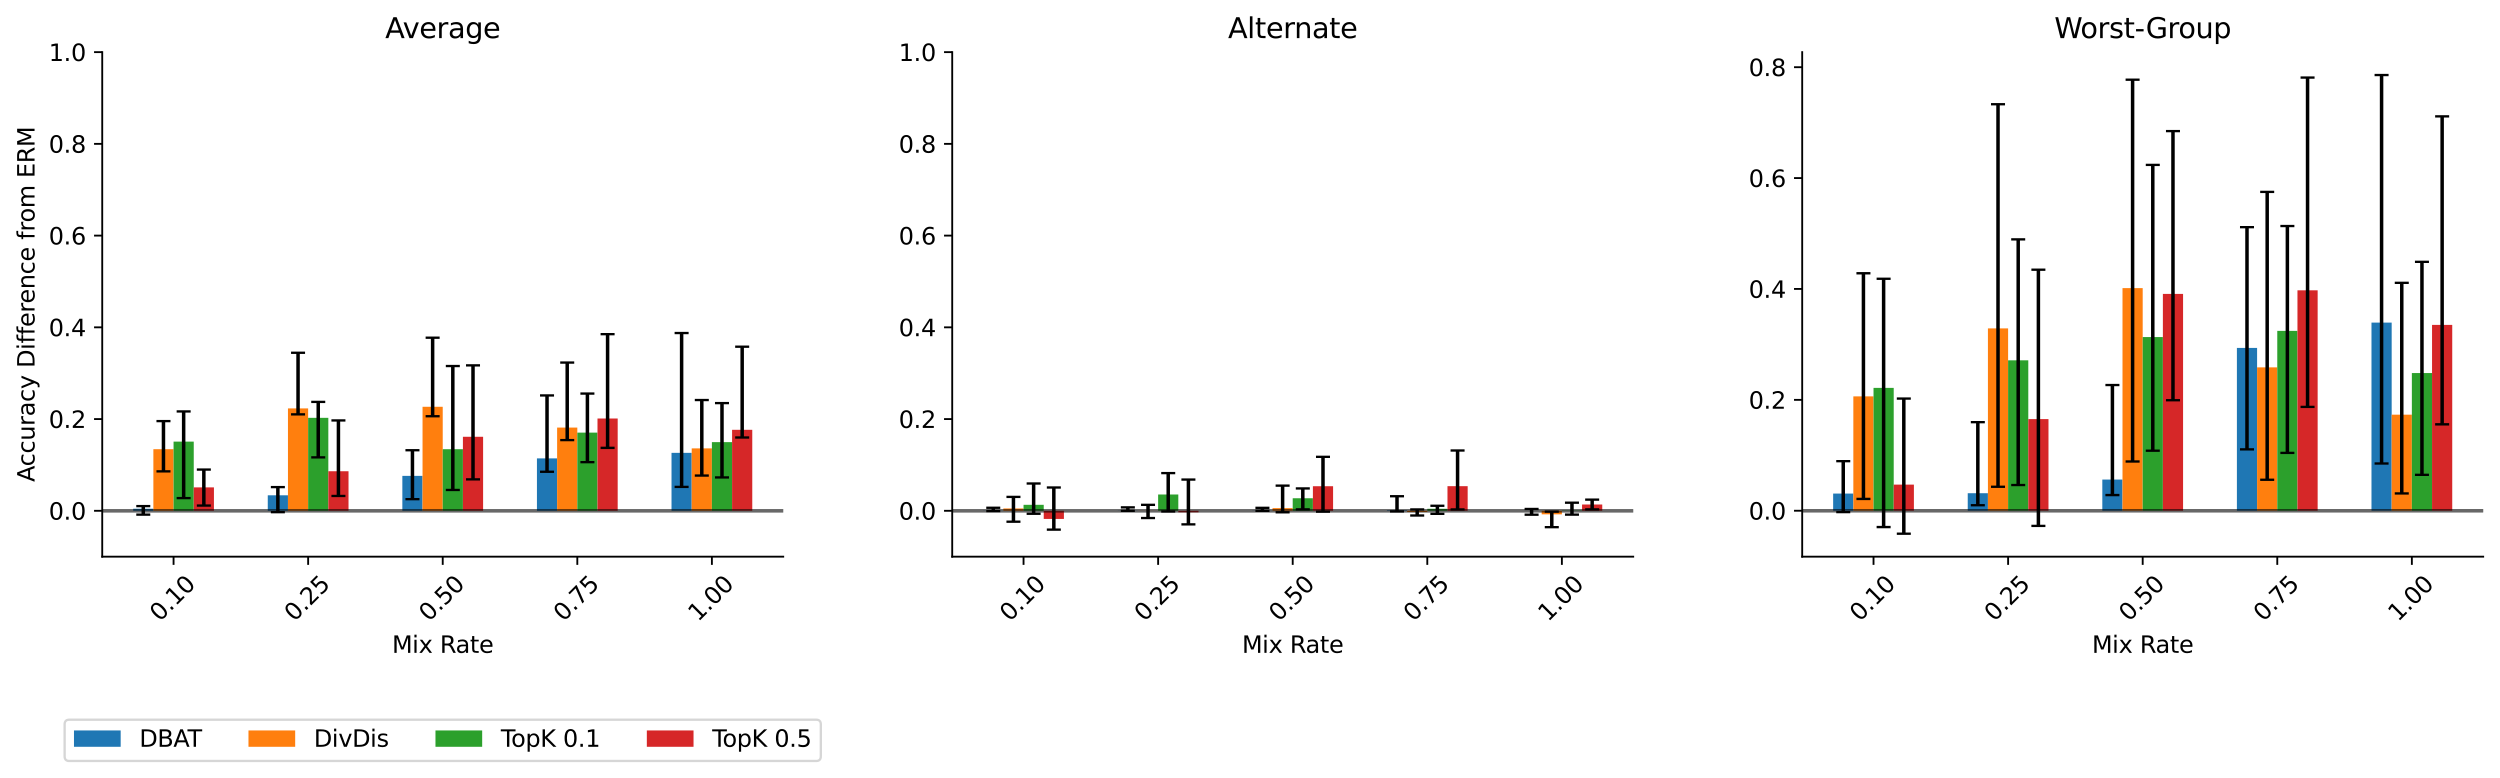 <?xml version="1.0" encoding="utf-8" standalone="no"?>
<!DOCTYPE svg PUBLIC "-//W3C//DTD SVG 1.1//EN"
  "http://www.w3.org/Graphics/SVG/1.1/DTD/svg11.dtd">
<svg xmlns:xlink="http://www.w3.org/1999/xlink" width="1070.649pt" height="333.1pt" viewBox="0 0 1070.649 333.1" xmlns="http://www.w3.org/2000/svg" version="1.1">
 <defs>
  <style type="text/css">*{stroke-linejoin: round; stroke-linecap: butt}</style>
 </defs>
 <g id="figure_1">
  <g id="patch_1">
   <path d="M 0 333.1 
L 1070.649 333.1 
L 1070.649 0 
L 0 0 
z
" style="fill: #ffffff"/>
  </g>
  <g id="axes_1">
   <g id="patch_2">
    <path d="M 43.781 238.398 
L 335.423 238.398 
L 335.423 22.318 
L 43.781 22.318 
z
" style="fill: #ffffff"/>
   </g>
   <g id="patch_3">
    <path d="M 57.038 218.754 
L 65.683 218.754 
L 65.683 217.868 
L 57.038 217.868 
z
" clip-path="url(#pa6ea500e1d)" style="fill: #1f77b4"/>
   </g>
   <g id="patch_4">
    <path d="M 114.674 218.754 
L 123.32 218.754 
L 123.32 212.116 
L 114.674 212.116 
z
" clip-path="url(#pa6ea500e1d)" style="fill: #1f77b4"/>
   </g>
   <g id="patch_5">
    <path d="M 172.311 218.754 
L 180.957 218.754 
L 180.957 203.798 
L 172.311 203.798 
z
" clip-path="url(#pa6ea500e1d)" style="fill: #1f77b4"/>
   </g>
   <g id="patch_6">
    <path d="M 229.948 218.754 
L 238.593 218.754 
L 238.593 196.308 
L 229.948 196.308 
z
" clip-path="url(#pa6ea500e1d)" style="fill: #1f77b4"/>
   </g>
   <g id="patch_7">
    <path d="M 287.584 218.754 
L 296.23 218.754 
L 296.23 193.937 
L 287.584 193.937 
z
" clip-path="url(#pa6ea500e1d)" style="fill: #1f77b4"/>
   </g>
   <g id="patch_8">
    <path d="M 65.683 218.754 
L 74.329 218.754 
L 74.329 192.372 
L 65.683 192.372 
z
" clip-path="url(#pa6ea500e1d)" style="fill: #ff7f0e"/>
   </g>
   <g id="patch_9">
    <path d="M 123.32 218.754 
L 131.965 218.754 
L 131.965 174.905 
L 123.32 174.905 
z
" clip-path="url(#pa6ea500e1d)" style="fill: #ff7f0e"/>
   </g>
   <g id="patch_10">
    <path d="M 180.957 218.754 
L 189.602 218.754 
L 189.602 174.208 
L 180.957 174.208 
z
" clip-path="url(#pa6ea500e1d)" style="fill: #ff7f0e"/>
   </g>
   <g id="patch_11">
    <path d="M 238.593 218.754 
L 247.239 218.754 
L 247.239 183.111 
L 238.593 183.111 
z
" clip-path="url(#pa6ea500e1d)" style="fill: #ff7f0e"/>
   </g>
   <g id="patch_12">
    <path d="M 296.23 218.754 
L 304.875 218.754 
L 304.875 192.024 
L 296.23 192.024 
z
" clip-path="url(#pa6ea500e1d)" style="fill: #ff7f0e"/>
   </g>
   <g id="patch_13">
    <path d="M 74.329 218.754 
L 82.974 218.754 
L 82.974 189.125 
L 74.329 189.125 
z
" clip-path="url(#pa6ea500e1d)" style="fill: #2ca02c"/>
   </g>
   <g id="patch_14">
    <path d="M 131.965 218.754 
L 140.611 218.754 
L 140.611 178.941 
L 131.965 178.941 
z
" clip-path="url(#pa6ea500e1d)" style="fill: #2ca02c"/>
   </g>
   <g id="patch_15">
    <path d="M 189.602 218.754 
L 198.248 218.754 
L 198.248 192.376 
L 189.602 192.376 
z
" clip-path="url(#pa6ea500e1d)" style="fill: #2ca02c"/>
   </g>
   <g id="patch_16">
    <path d="M 247.239 218.754 
L 255.884 218.754 
L 255.884 185.273 
L 247.239 185.273 
z
" clip-path="url(#pa6ea500e1d)" style="fill: #2ca02c"/>
   </g>
   <g id="patch_17">
    <path d="M 304.875 218.754 
L 313.521 218.754 
L 313.521 189.348 
L 304.875 189.348 
z
" clip-path="url(#pa6ea500e1d)" style="fill: #2ca02c"/>
   </g>
   <g id="patch_18">
    <path d="M 82.974 218.754 
L 91.62 218.754 
L 91.62 208.727 
L 82.974 208.727 
z
" clip-path="url(#pa6ea500e1d)" style="fill: #d62728"/>
   </g>
   <g id="patch_19">
    <path d="M 140.611 218.754 
L 149.256 218.754 
L 149.256 201.812 
L 140.611 201.812 
z
" clip-path="url(#pa6ea500e1d)" style="fill: #d62728"/>
   </g>
   <g id="patch_20">
    <path d="M 198.248 218.754 
L 206.893 218.754 
L 206.893 187.054 
L 198.248 187.054 
z
" clip-path="url(#pa6ea500e1d)" style="fill: #d62728"/>
   </g>
   <g id="patch_21">
    <path d="M 255.884 218.754 
L 264.53 218.754 
L 264.53 179.228 
L 255.884 179.228 
z
" clip-path="url(#pa6ea500e1d)" style="fill: #d62728"/>
   </g>
   <g id="patch_22">
    <path d="M 313.521 218.754 
L 322.166 218.754 
L 322.166 184.069 
L 313.521 184.069 
z
" clip-path="url(#pa6ea500e1d)" style="fill: #d62728"/>
   </g>
   <g id="matplotlib.axis_1">
    <g id="xtick_1">
     <g id="line2d_1">
      <defs>
       <path id="m1f09b7500d" d="M 0 0 
L 0 3.5 
" style="stroke: #000000; stroke-width: 0.8"/>
      </defs>
      <g>
       <use xlink:href="#m1f09b7500d" x="74.329" y="238.398" style="stroke: #000000; stroke-width: 0.8"/>
      </g>
     </g>
     <g id="text_1">
      <!-- 0.10 -->
      <g transform="translate(68.408 266.515) rotate(-45) scale(0.1 -0.1)">
       <defs>
        <path id="DejaVuSans-30" d="M 2034 4250 
Q 1547 4250 1301 3770 
Q 1056 3291 1056 2328 
Q 1056 1369 1301 889 
Q 1547 409 2034 409 
Q 2525 409 2770 889 
Q 3016 1369 3016 2328 
Q 3016 3291 2770 3770 
Q 2525 4250 2034 4250 
z
M 2034 4750 
Q 2819 4750 3233 4129 
Q 3647 3509 3647 2328 
Q 3647 1150 3233 529 
Q 2819 -91 2034 -91 
Q 1250 -91 836 529 
Q 422 1150 422 2328 
Q 422 3509 836 4129 
Q 1250 4750 2034 4750 
z
" transform="scale(0.016)"/>
        <path id="DejaVuSans-2e" d="M 684 794 
L 1344 794 
L 1344 0 
L 684 0 
L 684 794 
z
" transform="scale(0.016)"/>
        <path id="DejaVuSans-31" d="M 794 531 
L 1825 531 
L 1825 4091 
L 703 3866 
L 703 4441 
L 1819 4666 
L 2450 4666 
L 2450 531 
L 3481 531 
L 3481 0 
L 794 0 
L 794 531 
z
" transform="scale(0.016)"/>
       </defs>
       <use xlink:href="#DejaVuSans-30"/>
       <use xlink:href="#DejaVuSans-2e" x="63.623"/>
       <use xlink:href="#DejaVuSans-31" x="95.41"/>
       <use xlink:href="#DejaVuSans-30" x="159.033"/>
      </g>
     </g>
    </g>
    <g id="xtick_2">
     <g id="line2d_2">
      <g>
       <use xlink:href="#m1f09b7500d" x="131.965" y="238.398" style="stroke: #000000; stroke-width: 0.8"/>
      </g>
     </g>
     <g id="text_2">
      <!-- 0.25 -->
      <g transform="translate(126.044 266.515) rotate(-45) scale(0.1 -0.1)">
       <defs>
        <path id="DejaVuSans-32" d="M 1228 531 
L 3431 531 
L 3431 0 
L 469 0 
L 469 531 
Q 828 903 1448 1529 
Q 2069 2156 2228 2338 
Q 2531 2678 2651 2914 
Q 2772 3150 2772 3378 
Q 2772 3750 2511 3984 
Q 2250 4219 1831 4219 
Q 1534 4219 1204 4116 
Q 875 4013 500 3803 
L 500 4441 
Q 881 4594 1212 4672 
Q 1544 4750 1819 4750 
Q 2544 4750 2975 4387 
Q 3406 4025 3406 3419 
Q 3406 3131 3298 2873 
Q 3191 2616 2906 2266 
Q 2828 2175 2409 1742 
Q 1991 1309 1228 531 
z
" transform="scale(0.016)"/>
        <path id="DejaVuSans-35" d="M 691 4666 
L 3169 4666 
L 3169 4134 
L 1269 4134 
L 1269 2991 
Q 1406 3038 1543 3061 
Q 1681 3084 1819 3084 
Q 2600 3084 3056 2656 
Q 3513 2228 3513 1497 
Q 3513 744 3044 326 
Q 2575 -91 1722 -91 
Q 1428 -91 1123 -41 
Q 819 9 494 109 
L 494 744 
Q 775 591 1075 516 
Q 1375 441 1709 441 
Q 2250 441 2565 725 
Q 2881 1009 2881 1497 
Q 2881 1984 2565 2268 
Q 2250 2553 1709 2553 
Q 1456 2553 1204 2497 
Q 953 2441 691 2322 
L 691 4666 
z
" transform="scale(0.016)"/>
       </defs>
       <use xlink:href="#DejaVuSans-30"/>
       <use xlink:href="#DejaVuSans-2e" x="63.623"/>
       <use xlink:href="#DejaVuSans-32" x="95.41"/>
       <use xlink:href="#DejaVuSans-35" x="159.033"/>
      </g>
     </g>
    </g>
    <g id="xtick_3">
     <g id="line2d_3">
      <g>
       <use xlink:href="#m1f09b7500d" x="189.602" y="238.398" style="stroke: #000000; stroke-width: 0.8"/>
      </g>
     </g>
     <g id="text_3">
      <!-- 0.50 -->
      <g transform="translate(183.681 266.515) rotate(-45) scale(0.1 -0.1)">
       <use xlink:href="#DejaVuSans-30"/>
       <use xlink:href="#DejaVuSans-2e" x="63.623"/>
       <use xlink:href="#DejaVuSans-35" x="95.41"/>
       <use xlink:href="#DejaVuSans-30" x="159.033"/>
      </g>
     </g>
    </g>
    <g id="xtick_4">
     <g id="line2d_4">
      <g>
       <use xlink:href="#m1f09b7500d" x="247.239" y="238.398" style="stroke: #000000; stroke-width: 0.8"/>
      </g>
     </g>
     <g id="text_4">
      <!-- 0.75 -->
      <g transform="translate(241.318 266.515) rotate(-45) scale(0.1 -0.1)">
       <defs>
        <path id="DejaVuSans-37" d="M 525 4666 
L 3525 4666 
L 3525 4397 
L 1831 0 
L 1172 0 
L 2766 4134 
L 525 4134 
L 525 4666 
z
" transform="scale(0.016)"/>
       </defs>
       <use xlink:href="#DejaVuSans-30"/>
       <use xlink:href="#DejaVuSans-2e" x="63.623"/>
       <use xlink:href="#DejaVuSans-37" x="95.41"/>
       <use xlink:href="#DejaVuSans-35" x="159.033"/>
      </g>
     </g>
    </g>
    <g id="xtick_5">
     <g id="line2d_5">
      <g>
       <use xlink:href="#m1f09b7500d" x="304.875" y="238.398" style="stroke: #000000; stroke-width: 0.8"/>
      </g>
     </g>
     <g id="text_5">
      <!-- 1.00 -->
      <g transform="translate(298.954 266.515) rotate(-45) scale(0.1 -0.1)">
       <use xlink:href="#DejaVuSans-31"/>
       <use xlink:href="#DejaVuSans-2e" x="63.623"/>
       <use xlink:href="#DejaVuSans-30" x="95.41"/>
       <use xlink:href="#DejaVuSans-30" x="159.033"/>
      </g>
     </g>
    </g>
    <g id="text_6">
     <!-- Mix Rate -->
     <g transform="translate(167.888 279.584) scale(0.1 -0.1)">
      <defs>
       <path id="DejaVuSans-4d" d="M 628 4666 
L 1569 4666 
L 2759 1491 
L 3956 4666 
L 4897 4666 
L 4897 0 
L 4281 0 
L 4281 4097 
L 3078 897 
L 2444 897 
L 1241 4097 
L 1241 0 
L 628 0 
L 628 4666 
z
" transform="scale(0.016)"/>
       <path id="DejaVuSans-69" d="M 603 3500 
L 1178 3500 
L 1178 0 
L 603 0 
L 603 3500 
z
M 603 4863 
L 1178 4863 
L 1178 4134 
L 603 4134 
L 603 4863 
z
" transform="scale(0.016)"/>
       <path id="DejaVuSans-78" d="M 3513 3500 
L 2247 1797 
L 3578 0 
L 2900 0 
L 1881 1375 
L 863 0 
L 184 0 
L 1544 1831 
L 300 3500 
L 978 3500 
L 1906 2253 
L 2834 3500 
L 3513 3500 
z
" transform="scale(0.016)"/>
       <path id="DejaVuSans-20" transform="scale(0.016)"/>
       <path id="DejaVuSans-52" d="M 2841 2188 
Q 3044 2119 3236 1894 
Q 3428 1669 3622 1275 
L 4263 0 
L 3584 0 
L 2988 1197 
Q 2756 1666 2539 1819 
Q 2322 1972 1947 1972 
L 1259 1972 
L 1259 0 
L 628 0 
L 628 4666 
L 2053 4666 
Q 2853 4666 3247 4331 
Q 3641 3997 3641 3322 
Q 3641 2881 3436 2590 
Q 3231 2300 2841 2188 
z
M 1259 4147 
L 1259 2491 
L 2053 2491 
Q 2509 2491 2742 2702 
Q 2975 2913 2975 3322 
Q 2975 3731 2742 3939 
Q 2509 4147 2053 4147 
L 1259 4147 
z
" transform="scale(0.016)"/>
       <path id="DejaVuSans-61" d="M 2194 1759 
Q 1497 1759 1228 1600 
Q 959 1441 959 1056 
Q 959 750 1161 570 
Q 1363 391 1709 391 
Q 2188 391 2477 730 
Q 2766 1069 2766 1631 
L 2766 1759 
L 2194 1759 
z
M 3341 1997 
L 3341 0 
L 2766 0 
L 2766 531 
Q 2569 213 2275 61 
Q 1981 -91 1556 -91 
Q 1019 -91 701 211 
Q 384 513 384 1019 
Q 384 1609 779 1909 
Q 1175 2209 1959 2209 
L 2766 2209 
L 2766 2266 
Q 2766 2663 2505 2880 
Q 2244 3097 1772 3097 
Q 1472 3097 1187 3025 
Q 903 2953 641 2809 
L 641 3341 
Q 956 3463 1253 3523 
Q 1550 3584 1831 3584 
Q 2591 3584 2966 3190 
Q 3341 2797 3341 1997 
z
" transform="scale(0.016)"/>
       <path id="DejaVuSans-74" d="M 1172 4494 
L 1172 3500 
L 2356 3500 
L 2356 3053 
L 1172 3053 
L 1172 1153 
Q 1172 725 1289 603 
Q 1406 481 1766 481 
L 2356 481 
L 2356 0 
L 1766 0 
Q 1100 0 847 248 
Q 594 497 594 1153 
L 594 3053 
L 172 3053 
L 172 3500 
L 594 3500 
L 594 4494 
L 1172 4494 
z
" transform="scale(0.016)"/>
       <path id="DejaVuSans-65" d="M 3597 1894 
L 3597 1613 
L 953 1613 
Q 991 1019 1311 708 
Q 1631 397 2203 397 
Q 2534 397 2845 478 
Q 3156 559 3463 722 
L 3463 178 
Q 3153 47 2828 -22 
Q 2503 -91 2169 -91 
Q 1331 -91 842 396 
Q 353 884 353 1716 
Q 353 2575 817 3079 
Q 1281 3584 2069 3584 
Q 2775 3584 3186 3129 
Q 3597 2675 3597 1894 
z
M 3022 2063 
Q 3016 2534 2758 2815 
Q 2500 3097 2075 3097 
Q 1594 3097 1305 2825 
Q 1016 2553 972 2059 
L 3022 2063 
z
" transform="scale(0.016)"/>
      </defs>
      <use xlink:href="#DejaVuSans-4d"/>
      <use xlink:href="#DejaVuSans-69" x="86.279"/>
      <use xlink:href="#DejaVuSans-78" x="114.062"/>
      <use xlink:href="#DejaVuSans-20" x="173.242"/>
      <use xlink:href="#DejaVuSans-52" x="205.029"/>
      <use xlink:href="#DejaVuSans-61" x="272.262"/>
      <use xlink:href="#DejaVuSans-74" x="333.541"/>
      <use xlink:href="#DejaVuSans-65" x="372.75"/>
     </g>
    </g>
   </g>
   <g id="matplotlib.axis_2">
    <g id="ytick_1">
     <g id="line2d_6">
      <defs>
       <path id="m3ca1c0f150" d="M 0 0 
L -3.5 0 
" style="stroke: #000000; stroke-width: 0.8"/>
      </defs>
      <g>
       <use xlink:href="#m3ca1c0f150" x="43.781" y="218.754" style="stroke: #000000; stroke-width: 0.8"/>
      </g>
     </g>
     <g id="text_7">
      <!-- 0.0 -->
      <g transform="translate(20.878 222.554) scale(0.1 -0.1)">
       <use xlink:href="#DejaVuSans-30"/>
       <use xlink:href="#DejaVuSans-2e" x="63.623"/>
       <use xlink:href="#DejaVuSans-30" x="95.41"/>
      </g>
     </g>
    </g>
    <g id="ytick_2">
     <g id="line2d_7">
      <g>
       <use xlink:href="#m3ca1c0f150" x="43.781" y="179.467" style="stroke: #000000; stroke-width: 0.8"/>
      </g>
     </g>
     <g id="text_8">
      <!-- 0.2 -->
      <g transform="translate(20.878 183.266) scale(0.1 -0.1)">
       <use xlink:href="#DejaVuSans-30"/>
       <use xlink:href="#DejaVuSans-2e" x="63.623"/>
       <use xlink:href="#DejaVuSans-32" x="95.41"/>
      </g>
     </g>
    </g>
    <g id="ytick_3">
     <g id="line2d_8">
      <g>
       <use xlink:href="#m3ca1c0f150" x="43.781" y="140.18" style="stroke: #000000; stroke-width: 0.8"/>
      </g>
     </g>
     <g id="text_9">
      <!-- 0.4 -->
      <g transform="translate(20.878 143.979) scale(0.1 -0.1)">
       <defs>
        <path id="DejaVuSans-34" d="M 2419 4116 
L 825 1625 
L 2419 1625 
L 2419 4116 
z
M 2253 4666 
L 3047 4666 
L 3047 1625 
L 3713 1625 
L 3713 1100 
L 3047 1100 
L 3047 0 
L 2419 0 
L 2419 1100 
L 313 1100 
L 313 1709 
L 2253 4666 
z
" transform="scale(0.016)"/>
       </defs>
       <use xlink:href="#DejaVuSans-30"/>
       <use xlink:href="#DejaVuSans-2e" x="63.623"/>
       <use xlink:href="#DejaVuSans-34" x="95.41"/>
      </g>
     </g>
    </g>
    <g id="ytick_4">
     <g id="line2d_9">
      <g>
       <use xlink:href="#m3ca1c0f150" x="43.781" y="100.893" style="stroke: #000000; stroke-width: 0.8"/>
      </g>
     </g>
     <g id="text_10">
      <!-- 0.6 -->
      <g transform="translate(20.878 104.692) scale(0.1 -0.1)">
       <defs>
        <path id="DejaVuSans-36" d="M 2113 2584 
Q 1688 2584 1439 2293 
Q 1191 2003 1191 1497 
Q 1191 994 1439 701 
Q 1688 409 2113 409 
Q 2538 409 2786 701 
Q 3034 994 3034 1497 
Q 3034 2003 2786 2293 
Q 2538 2584 2113 2584 
z
M 3366 4563 
L 3366 3988 
Q 3128 4100 2886 4159 
Q 2644 4219 2406 4219 
Q 1781 4219 1451 3797 
Q 1122 3375 1075 2522 
Q 1259 2794 1537 2939 
Q 1816 3084 2150 3084 
Q 2853 3084 3261 2657 
Q 3669 2231 3669 1497 
Q 3669 778 3244 343 
Q 2819 -91 2113 -91 
Q 1303 -91 875 529 
Q 447 1150 447 2328 
Q 447 3434 972 4092 
Q 1497 4750 2381 4750 
Q 2619 4750 2861 4703 
Q 3103 4656 3366 4563 
z
" transform="scale(0.016)"/>
       </defs>
       <use xlink:href="#DejaVuSans-30"/>
       <use xlink:href="#DejaVuSans-2e" x="63.623"/>
       <use xlink:href="#DejaVuSans-36" x="95.41"/>
      </g>
     </g>
    </g>
    <g id="ytick_5">
     <g id="line2d_10">
      <g>
       <use xlink:href="#m3ca1c0f150" x="43.781" y="61.605" style="stroke: #000000; stroke-width: 0.8"/>
      </g>
     </g>
     <g id="text_11">
      <!-- 0.8 -->
      <g transform="translate(20.878 65.405) scale(0.1 -0.1)">
       <defs>
        <path id="DejaVuSans-38" d="M 2034 2216 
Q 1584 2216 1326 1975 
Q 1069 1734 1069 1313 
Q 1069 891 1326 650 
Q 1584 409 2034 409 
Q 2484 409 2743 651 
Q 3003 894 3003 1313 
Q 3003 1734 2745 1975 
Q 2488 2216 2034 2216 
z
M 1403 2484 
Q 997 2584 770 2862 
Q 544 3141 544 3541 
Q 544 4100 942 4425 
Q 1341 4750 2034 4750 
Q 2731 4750 3128 4425 
Q 3525 4100 3525 3541 
Q 3525 3141 3298 2862 
Q 3072 2584 2669 2484 
Q 3125 2378 3379 2068 
Q 3634 1759 3634 1313 
Q 3634 634 3220 271 
Q 2806 -91 2034 -91 
Q 1263 -91 848 271 
Q 434 634 434 1313 
Q 434 1759 690 2068 
Q 947 2378 1403 2484 
z
M 1172 3481 
Q 1172 3119 1398 2916 
Q 1625 2713 2034 2713 
Q 2441 2713 2670 2916 
Q 2900 3119 2900 3481 
Q 2900 3844 2670 4047 
Q 2441 4250 2034 4250 
Q 1625 4250 1398 4047 
Q 1172 3844 1172 3481 
z
" transform="scale(0.016)"/>
       </defs>
       <use xlink:href="#DejaVuSans-30"/>
       <use xlink:href="#DejaVuSans-2e" x="63.623"/>
       <use xlink:href="#DejaVuSans-38" x="95.41"/>
      </g>
     </g>
    </g>
    <g id="ytick_6">
     <g id="line2d_11">
      <g>
       <use xlink:href="#m3ca1c0f150" x="43.781" y="22.318" style="stroke: #000000; stroke-width: 0.8"/>
      </g>
     </g>
     <g id="text_12">
      <!-- 1.0 -->
      <g transform="translate(20.878 26.117) scale(0.1 -0.1)">
       <use xlink:href="#DejaVuSans-31"/>
       <use xlink:href="#DejaVuSans-2e" x="63.623"/>
       <use xlink:href="#DejaVuSans-30" x="95.41"/>
      </g>
     </g>
    </g>
    <g id="text_13">
     <!-- Accuracy Difference from ERM -->
     <g transform="translate(14.798 206.384) rotate(-90) scale(0.1 -0.1)">
      <defs>
       <path id="DejaVuSans-41" d="M 2188 4044 
L 1331 1722 
L 3047 1722 
L 2188 4044 
z
M 1831 4666 
L 2547 4666 
L 4325 0 
L 3669 0 
L 3244 1197 
L 1141 1197 
L 716 0 
L 50 0 
L 1831 4666 
z
" transform="scale(0.016)"/>
       <path id="DejaVuSans-63" d="M 3122 3366 
L 3122 2828 
Q 2878 2963 2633 3030 
Q 2388 3097 2138 3097 
Q 1578 3097 1268 2742 
Q 959 2388 959 1747 
Q 959 1106 1268 751 
Q 1578 397 2138 397 
Q 2388 397 2633 464 
Q 2878 531 3122 666 
L 3122 134 
Q 2881 22 2623 -34 
Q 2366 -91 2075 -91 
Q 1284 -91 818 406 
Q 353 903 353 1747 
Q 353 2603 823 3093 
Q 1294 3584 2113 3584 
Q 2378 3584 2631 3529 
Q 2884 3475 3122 3366 
z
" transform="scale(0.016)"/>
       <path id="DejaVuSans-75" d="M 544 1381 
L 544 3500 
L 1119 3500 
L 1119 1403 
Q 1119 906 1312 657 
Q 1506 409 1894 409 
Q 2359 409 2629 706 
Q 2900 1003 2900 1516 
L 2900 3500 
L 3475 3500 
L 3475 0 
L 2900 0 
L 2900 538 
Q 2691 219 2414 64 
Q 2138 -91 1772 -91 
Q 1169 -91 856 284 
Q 544 659 544 1381 
z
M 1991 3584 
L 1991 3584 
z
" transform="scale(0.016)"/>
       <path id="DejaVuSans-72" d="M 2631 2963 
Q 2534 3019 2420 3045 
Q 2306 3072 2169 3072 
Q 1681 3072 1420 2755 
Q 1159 2438 1159 1844 
L 1159 0 
L 581 0 
L 581 3500 
L 1159 3500 
L 1159 2956 
Q 1341 3275 1631 3429 
Q 1922 3584 2338 3584 
Q 2397 3584 2469 3576 
Q 2541 3569 2628 3553 
L 2631 2963 
z
" transform="scale(0.016)"/>
       <path id="DejaVuSans-79" d="M 2059 -325 
Q 1816 -950 1584 -1140 
Q 1353 -1331 966 -1331 
L 506 -1331 
L 506 -850 
L 844 -850 
Q 1081 -850 1212 -737 
Q 1344 -625 1503 -206 
L 1606 56 
L 191 3500 
L 800 3500 
L 1894 763 
L 2988 3500 
L 3597 3500 
L 2059 -325 
z
" transform="scale(0.016)"/>
       <path id="DejaVuSans-44" d="M 1259 4147 
L 1259 519 
L 2022 519 
Q 2988 519 3436 956 
Q 3884 1394 3884 2338 
Q 3884 3275 3436 3711 
Q 2988 4147 2022 4147 
L 1259 4147 
z
M 628 4666 
L 1925 4666 
Q 3281 4666 3915 4102 
Q 4550 3538 4550 2338 
Q 4550 1131 3912 565 
Q 3275 0 1925 0 
L 628 0 
L 628 4666 
z
" transform="scale(0.016)"/>
       <path id="DejaVuSans-66" d="M 2375 4863 
L 2375 4384 
L 1825 4384 
Q 1516 4384 1395 4259 
Q 1275 4134 1275 3809 
L 1275 3500 
L 2222 3500 
L 2222 3053 
L 1275 3053 
L 1275 0 
L 697 0 
L 697 3053 
L 147 3053 
L 147 3500 
L 697 3500 
L 697 3744 
Q 697 4328 969 4595 
Q 1241 4863 1831 4863 
L 2375 4863 
z
" transform="scale(0.016)"/>
       <path id="DejaVuSans-6e" d="M 3513 2113 
L 3513 0 
L 2938 0 
L 2938 2094 
Q 2938 2591 2744 2837 
Q 2550 3084 2163 3084 
Q 1697 3084 1428 2787 
Q 1159 2491 1159 1978 
L 1159 0 
L 581 0 
L 581 3500 
L 1159 3500 
L 1159 2956 
Q 1366 3272 1645 3428 
Q 1925 3584 2291 3584 
Q 2894 3584 3203 3211 
Q 3513 2838 3513 2113 
z
" transform="scale(0.016)"/>
       <path id="DejaVuSans-6f" d="M 1959 3097 
Q 1497 3097 1228 2736 
Q 959 2375 959 1747 
Q 959 1119 1226 758 
Q 1494 397 1959 397 
Q 2419 397 2687 759 
Q 2956 1122 2956 1747 
Q 2956 2369 2687 2733 
Q 2419 3097 1959 3097 
z
M 1959 3584 
Q 2709 3584 3137 3096 
Q 3566 2609 3566 1747 
Q 3566 888 3137 398 
Q 2709 -91 1959 -91 
Q 1206 -91 779 398 
Q 353 888 353 1747 
Q 353 2609 779 3096 
Q 1206 3584 1959 3584 
z
" transform="scale(0.016)"/>
       <path id="DejaVuSans-6d" d="M 3328 2828 
Q 3544 3216 3844 3400 
Q 4144 3584 4550 3584 
Q 5097 3584 5394 3201 
Q 5691 2819 5691 2113 
L 5691 0 
L 5113 0 
L 5113 2094 
Q 5113 2597 4934 2840 
Q 4756 3084 4391 3084 
Q 3944 3084 3684 2787 
Q 3425 2491 3425 1978 
L 3425 0 
L 2847 0 
L 2847 2094 
Q 2847 2600 2669 2842 
Q 2491 3084 2119 3084 
Q 1678 3084 1418 2786 
Q 1159 2488 1159 1978 
L 1159 0 
L 581 0 
L 581 3500 
L 1159 3500 
L 1159 2956 
Q 1356 3278 1631 3431 
Q 1906 3584 2284 3584 
Q 2666 3584 2933 3390 
Q 3200 3197 3328 2828 
z
" transform="scale(0.016)"/>
       <path id="DejaVuSans-45" d="M 628 4666 
L 3578 4666 
L 3578 4134 
L 1259 4134 
L 1259 2753 
L 3481 2753 
L 3481 2222 
L 1259 2222 
L 1259 531 
L 3634 531 
L 3634 0 
L 628 0 
L 628 4666 
z
" transform="scale(0.016)"/>
      </defs>
      <use xlink:href="#DejaVuSans-41"/>
      <use xlink:href="#DejaVuSans-63" x="66.658"/>
      <use xlink:href="#DejaVuSans-63" x="121.639"/>
      <use xlink:href="#DejaVuSans-75" x="176.619"/>
      <use xlink:href="#DejaVuSans-72" x="239.998"/>
      <use xlink:href="#DejaVuSans-61" x="281.111"/>
      <use xlink:href="#DejaVuSans-63" x="342.391"/>
      <use xlink:href="#DejaVuSans-79" x="397.371"/>
      <use xlink:href="#DejaVuSans-20" x="456.551"/>
      <use xlink:href="#DejaVuSans-44" x="488.338"/>
      <use xlink:href="#DejaVuSans-69" x="565.34"/>
      <use xlink:href="#DejaVuSans-66" x="593.123"/>
      <use xlink:href="#DejaVuSans-66" x="628.328"/>
      <use xlink:href="#DejaVuSans-65" x="663.533"/>
      <use xlink:href="#DejaVuSans-72" x="725.057"/>
      <use xlink:href="#DejaVuSans-65" x="763.92"/>
      <use xlink:href="#DejaVuSans-6e" x="825.443"/>
      <use xlink:href="#DejaVuSans-63" x="888.822"/>
      <use xlink:href="#DejaVuSans-65" x="943.803"/>
      <use xlink:href="#DejaVuSans-20" x="1005.326"/>
      <use xlink:href="#DejaVuSans-66" x="1037.113"/>
      <use xlink:href="#DejaVuSans-72" x="1072.318"/>
      <use xlink:href="#DejaVuSans-6f" x="1111.182"/>
      <use xlink:href="#DejaVuSans-6d" x="1172.363"/>
      <use xlink:href="#DejaVuSans-20" x="1269.775"/>
      <use xlink:href="#DejaVuSans-45" x="1301.562"/>
      <use xlink:href="#DejaVuSans-52" x="1364.746"/>
      <use xlink:href="#DejaVuSans-4d" x="1434.229"/>
     </g>
    </g>
   </g>
   <g id="LineCollection_1">
    <path d="M 61.36 220.396 
L 61.36 216.729 
" clip-path="url(#pa6ea500e1d)" style="fill: none; stroke: #000000; stroke-width: 1.5"/>
    <path d="M 118.997 219.334 
L 118.997 208.606 
" clip-path="url(#pa6ea500e1d)" style="fill: none; stroke: #000000; stroke-width: 1.5"/>
    <path d="M 176.634 213.773 
L 176.634 192.824 
" clip-path="url(#pa6ea500e1d)" style="fill: none; stroke: #000000; stroke-width: 1.5"/>
    <path d="M 234.27 202.05 
L 234.27 169.337 
" clip-path="url(#pa6ea500e1d)" style="fill: none; stroke: #000000; stroke-width: 1.5"/>
    <path d="M 291.907 208.521 
L 291.907 142.621 
" clip-path="url(#pa6ea500e1d)" style="fill: none; stroke: #000000; stroke-width: 1.5"/>
   </g>
   <g id="line2d_12">
    <defs>
     <path id="m311598aa42" d="M 3 0 
L -3 -0 
" style="stroke: #000000"/>
    </defs>
    <g clip-path="url(#pa6ea500e1d)">
     <use xlink:href="#m311598aa42" x="61.36" y="220.396" style="stroke: #000000"/>
     <use xlink:href="#m311598aa42" x="118.997" y="219.334" style="stroke: #000000"/>
     <use xlink:href="#m311598aa42" x="176.634" y="213.773" style="stroke: #000000"/>
     <use xlink:href="#m311598aa42" x="234.27" y="202.05" style="stroke: #000000"/>
     <use xlink:href="#m311598aa42" x="291.907" y="208.521" style="stroke: #000000"/>
    </g>
   </g>
   <g id="line2d_13">
    <g clip-path="url(#pa6ea500e1d)">
     <use xlink:href="#m311598aa42" x="61.36" y="216.729" style="stroke: #000000"/>
     <use xlink:href="#m311598aa42" x="118.997" y="208.606" style="stroke: #000000"/>
     <use xlink:href="#m311598aa42" x="176.634" y="192.824" style="stroke: #000000"/>
     <use xlink:href="#m311598aa42" x="234.27" y="169.337" style="stroke: #000000"/>
     <use xlink:href="#m311598aa42" x="291.907" y="142.621" style="stroke: #000000"/>
    </g>
   </g>
   <g id="line2d_14">
    <path d="M 43.781 218.754 
L 335.423 218.754 
" clip-path="url(#pa6ea500e1d)" style="fill: none; stroke: #000000; stroke-opacity: 0.2; stroke-width: 1.5; stroke-linecap: square"/>
   </g>
   <g id="LineCollection_2">
    <path d="M 70.006 201.865 
L 70.006 180.336 
" clip-path="url(#pa6ea500e1d)" style="fill: none; stroke: #000000; stroke-width: 1.5"/>
    <path d="M 127.643 177.454 
L 127.643 151.065 
" clip-path="url(#pa6ea500e1d)" style="fill: none; stroke: #000000; stroke-width: 1.5"/>
    <path d="M 185.279 178.244 
L 185.279 144.623 
" clip-path="url(#pa6ea500e1d)" style="fill: none; stroke: #000000; stroke-width: 1.5"/>
    <path d="M 242.916 188.467 
L 242.916 155.26 
" clip-path="url(#pa6ea500e1d)" style="fill: none; stroke: #000000; stroke-width: 1.5"/>
    <path d="M 300.553 203.662 
L 300.553 171.33 
" clip-path="url(#pa6ea500e1d)" style="fill: none; stroke: #000000; stroke-width: 1.5"/>
   </g>
   <g id="line2d_15">
    <g clip-path="url(#pa6ea500e1d)">
     <use xlink:href="#m311598aa42" x="70.006" y="201.865" style="stroke: #000000"/>
     <use xlink:href="#m311598aa42" x="127.643" y="177.454" style="stroke: #000000"/>
     <use xlink:href="#m311598aa42" x="185.279" y="178.244" style="stroke: #000000"/>
     <use xlink:href="#m311598aa42" x="242.916" y="188.467" style="stroke: #000000"/>
     <use xlink:href="#m311598aa42" x="300.553" y="203.662" style="stroke: #000000"/>
    </g>
   </g>
   <g id="line2d_16">
    <g clip-path="url(#pa6ea500e1d)">
     <use xlink:href="#m311598aa42" x="70.006" y="180.336" style="stroke: #000000"/>
     <use xlink:href="#m311598aa42" x="127.643" y="151.065" style="stroke: #000000"/>
     <use xlink:href="#m311598aa42" x="185.279" y="144.623" style="stroke: #000000"/>
     <use xlink:href="#m311598aa42" x="242.916" y="155.26" style="stroke: #000000"/>
     <use xlink:href="#m311598aa42" x="300.553" y="171.33" style="stroke: #000000"/>
    </g>
   </g>
   <g id="line2d_17">
    <path d="M 43.781 218.754 
L 335.423 218.754 
" clip-path="url(#pa6ea500e1d)" style="fill: none; stroke: #000000; stroke-opacity: 0.2; stroke-width: 1.5; stroke-linecap: square"/>
   </g>
   <g id="LineCollection_3">
    <path d="M 78.651 213.327 
L 78.651 176.202 
" clip-path="url(#pa6ea500e1d)" style="fill: none; stroke: #000000; stroke-width: 1.5"/>
    <path d="M 136.288 195.882 
L 136.288 172.115 
" clip-path="url(#pa6ea500e1d)" style="fill: none; stroke: #000000; stroke-width: 1.5"/>
    <path d="M 193.925 209.836 
L 193.925 156.754 
" clip-path="url(#pa6ea500e1d)" style="fill: none; stroke: #000000; stroke-width: 1.5"/>
    <path d="M 251.561 197.918 
L 251.561 168.552 
" clip-path="url(#pa6ea500e1d)" style="fill: none; stroke: #000000; stroke-width: 1.5"/>
    <path d="M 309.198 204.474 
L 309.198 172.642 
" clip-path="url(#pa6ea500e1d)" style="fill: none; stroke: #000000; stroke-width: 1.5"/>
   </g>
   <g id="line2d_18">
    <g clip-path="url(#pa6ea500e1d)">
     <use xlink:href="#m311598aa42" x="78.651" y="213.327" style="stroke: #000000"/>
     <use xlink:href="#m311598aa42" x="136.288" y="195.882" style="stroke: #000000"/>
     <use xlink:href="#m311598aa42" x="193.925" y="209.836" style="stroke: #000000"/>
     <use xlink:href="#m311598aa42" x="251.561" y="197.918" style="stroke: #000000"/>
     <use xlink:href="#m311598aa42" x="309.198" y="204.474" style="stroke: #000000"/>
    </g>
   </g>
   <g id="line2d_19">
    <g clip-path="url(#pa6ea500e1d)">
     <use xlink:href="#m311598aa42" x="78.651" y="176.202" style="stroke: #000000"/>
     <use xlink:href="#m311598aa42" x="136.288" y="172.115" style="stroke: #000000"/>
     <use xlink:href="#m311598aa42" x="193.925" y="156.754" style="stroke: #000000"/>
     <use xlink:href="#m311598aa42" x="251.561" y="168.552" style="stroke: #000000"/>
     <use xlink:href="#m311598aa42" x="309.198" y="172.642" style="stroke: #000000"/>
    </g>
   </g>
   <g id="line2d_20">
    <path d="M 43.781 218.754 
L 335.423 218.754 
" clip-path="url(#pa6ea500e1d)" style="fill: none; stroke: #000000; stroke-opacity: 0.2; stroke-width: 1.5; stroke-linecap: square"/>
   </g>
   <g id="LineCollection_4">
    <path d="M 87.297 216.524 
L 87.297 201.095 
" clip-path="url(#pa6ea500e1d)" style="fill: none; stroke: #000000; stroke-width: 1.5"/>
    <path d="M 144.934 212.394 
L 144.934 180.044 
" clip-path="url(#pa6ea500e1d)" style="fill: none; stroke: #000000; stroke-width: 1.5"/>
    <path d="M 202.57 205.284 
L 202.57 156.467 
" clip-path="url(#pa6ea500e1d)" style="fill: none; stroke: #000000; stroke-width: 1.5"/>
    <path d="M 260.207 191.803 
L 260.207 143.101 
" clip-path="url(#pa6ea500e1d)" style="fill: none; stroke: #000000; stroke-width: 1.5"/>
    <path d="M 317.844 187.377 
L 317.844 148.467 
" clip-path="url(#pa6ea500e1d)" style="fill: none; stroke: #000000; stroke-width: 1.5"/>
   </g>
   <g id="line2d_21">
    <g clip-path="url(#pa6ea500e1d)">
     <use xlink:href="#m311598aa42" x="87.297" y="216.524" style="stroke: #000000"/>
     <use xlink:href="#m311598aa42" x="144.934" y="212.394" style="stroke: #000000"/>
     <use xlink:href="#m311598aa42" x="202.57" y="205.284" style="stroke: #000000"/>
     <use xlink:href="#m311598aa42" x="260.207" y="191.803" style="stroke: #000000"/>
     <use xlink:href="#m311598aa42" x="317.844" y="187.377" style="stroke: #000000"/>
    </g>
   </g>
   <g id="line2d_22">
    <g clip-path="url(#pa6ea500e1d)">
     <use xlink:href="#m311598aa42" x="87.297" y="201.095" style="stroke: #000000"/>
     <use xlink:href="#m311598aa42" x="144.934" y="180.044" style="stroke: #000000"/>
     <use xlink:href="#m311598aa42" x="202.57" y="156.467" style="stroke: #000000"/>
     <use xlink:href="#m311598aa42" x="260.207" y="143.101" style="stroke: #000000"/>
     <use xlink:href="#m311598aa42" x="317.844" y="148.467" style="stroke: #000000"/>
    </g>
   </g>
   <g id="line2d_23">
    <path d="M 43.781 218.754 
L 335.423 218.754 
" clip-path="url(#pa6ea500e1d)" style="fill: none; stroke: #000000; stroke-opacity: 0.2; stroke-width: 1.5; stroke-linecap: square"/>
   </g>
   <g id="patch_23">
    <path d="M 43.781 238.398 
L 43.781 22.318 
" style="fill: none; stroke: #000000; stroke-width: 0.8; stroke-linejoin: miter; stroke-linecap: square"/>
   </g>
   <g id="patch_24">
    <path d="M 43.781 238.398 
L 335.423 238.398 
" style="fill: none; stroke: #000000; stroke-width: 0.8; stroke-linejoin: miter; stroke-linecap: square"/>
   </g>
   <g id="text_14">
    <!-- Average -->
    <g transform="translate(164.963 16.318) scale(0.12 -0.12)">
     <defs>
      <path id="DejaVuSans-76" d="M 191 3500 
L 800 3500 
L 1894 563 
L 2988 3500 
L 3597 3500 
L 2284 0 
L 1503 0 
L 191 3500 
z
" transform="scale(0.016)"/>
      <path id="DejaVuSans-67" d="M 2906 1791 
Q 2906 2416 2648 2759 
Q 2391 3103 1925 3103 
Q 1463 3103 1205 2759 
Q 947 2416 947 1791 
Q 947 1169 1205 825 
Q 1463 481 1925 481 
Q 2391 481 2648 825 
Q 2906 1169 2906 1791 
z
M 3481 434 
Q 3481 -459 3084 -895 
Q 2688 -1331 1869 -1331 
Q 1566 -1331 1297 -1286 
Q 1028 -1241 775 -1147 
L 775 -588 
Q 1028 -725 1275 -790 
Q 1522 -856 1778 -856 
Q 2344 -856 2625 -561 
Q 2906 -266 2906 331 
L 2906 616 
Q 2728 306 2450 153 
Q 2172 0 1784 0 
Q 1141 0 747 490 
Q 353 981 353 1791 
Q 353 2603 747 3093 
Q 1141 3584 1784 3584 
Q 2172 3584 2450 3431 
Q 2728 3278 2906 2969 
L 2906 3500 
L 3481 3500 
L 3481 434 
z
" transform="scale(0.016)"/>
     </defs>
     <use xlink:href="#DejaVuSans-41"/>
     <use xlink:href="#DejaVuSans-76" x="62.533"/>
     <use xlink:href="#DejaVuSans-65" x="121.713"/>
     <use xlink:href="#DejaVuSans-72" x="183.236"/>
     <use xlink:href="#DejaVuSans-61" x="224.35"/>
     <use xlink:href="#DejaVuSans-67" x="285.629"/>
     <use xlink:href="#DejaVuSans-65" x="349.105"/>
    </g>
   </g>
   <g id="legend_1">
    <g id="patch_25">
     <path d="M 29.679 325.9 
L 349.525 325.9 
Q 351.525 325.9 351.525 323.9 
L 351.525 310.222 
Q 351.525 308.222 349.525 308.222 
L 29.679 308.222 
Q 27.679 308.222 27.679 310.222 
L 27.679 323.9 
Q 27.679 325.9 29.679 325.9 
z
" style="fill: #ffffff; opacity: 0.8; stroke: #cccccc; stroke-linejoin: miter"/>
    </g>
    <g id="patch_26">
     <path d="M 31.679 319.821 
L 51.679 319.821 
L 51.679 312.821 
L 31.679 312.821 
z
" style="fill: #1f77b4"/>
    </g>
    <g id="text_15">
     <!-- DBAT -->
     <g transform="translate(59.679 319.821) scale(0.1 -0.1)">
      <defs>
       <path id="DejaVuSans-42" d="M 1259 2228 
L 1259 519 
L 2272 519 
Q 2781 519 3026 730 
Q 3272 941 3272 1375 
Q 3272 1813 3026 2020 
Q 2781 2228 2272 2228 
L 1259 2228 
z
M 1259 4147 
L 1259 2741 
L 2194 2741 
Q 2656 2741 2882 2914 
Q 3109 3088 3109 3444 
Q 3109 3797 2882 3972 
Q 2656 4147 2194 4147 
L 1259 4147 
z
M 628 4666 
L 2241 4666 
Q 2963 4666 3353 4366 
Q 3744 4066 3744 3513 
Q 3744 3084 3544 2831 
Q 3344 2578 2956 2516 
Q 3422 2416 3680 2098 
Q 3938 1781 3938 1306 
Q 3938 681 3513 340 
Q 3088 0 2303 0 
L 628 0 
L 628 4666 
z
" transform="scale(0.016)"/>
       <path id="DejaVuSans-54" d="M -19 4666 
L 3928 4666 
L 3928 4134 
L 2272 4134 
L 2272 0 
L 1638 0 
L 1638 4134 
L -19 4134 
L -19 4666 
z
" transform="scale(0.016)"/>
      </defs>
      <use xlink:href="#DejaVuSans-44"/>
      <use xlink:href="#DejaVuSans-42" x="77.002"/>
      <use xlink:href="#DejaVuSans-41" x="145.605"/>
      <use xlink:href="#DejaVuSans-54" x="206.264"/>
     </g>
    </g>
    <g id="patch_27">
     <path d="M 106.413 319.821 
L 126.413 319.821 
L 126.413 312.821 
L 106.413 312.821 
z
" style="fill: #ff7f0e"/>
    </g>
    <g id="text_16">
     <!-- DivDis -->
     <g transform="translate(134.413 319.821) scale(0.1 -0.1)">
      <defs>
       <path id="DejaVuSans-73" d="M 2834 3397 
L 2834 2853 
Q 2591 2978 2328 3040 
Q 2066 3103 1784 3103 
Q 1356 3103 1142 2972 
Q 928 2841 928 2578 
Q 928 2378 1081 2264 
Q 1234 2150 1697 2047 
L 1894 2003 
Q 2506 1872 2764 1633 
Q 3022 1394 3022 966 
Q 3022 478 2636 193 
Q 2250 -91 1575 -91 
Q 1294 -91 989 -36 
Q 684 19 347 128 
L 347 722 
Q 666 556 975 473 
Q 1284 391 1588 391 
Q 1994 391 2212 530 
Q 2431 669 2431 922 
Q 2431 1156 2273 1281 
Q 2116 1406 1581 1522 
L 1381 1569 
Q 847 1681 609 1914 
Q 372 2147 372 2553 
Q 372 3047 722 3315 
Q 1072 3584 1716 3584 
Q 2034 3584 2315 3537 
Q 2597 3491 2834 3397 
z
" transform="scale(0.016)"/>
      </defs>
      <use xlink:href="#DejaVuSans-44"/>
      <use xlink:href="#DejaVuSans-69" x="77.002"/>
      <use xlink:href="#DejaVuSans-76" x="104.785"/>
      <use xlink:href="#DejaVuSans-44" x="163.965"/>
      <use xlink:href="#DejaVuSans-69" x="240.967"/>
      <use xlink:href="#DejaVuSans-73" x="268.75"/>
     </g>
    </g>
    <g id="patch_28">
     <path d="M 186.497 319.821 
L 206.497 319.821 
L 206.497 312.821 
L 186.497 312.821 
z
" style="fill: #2ca02c"/>
    </g>
    <g id="text_17">
     <!-- TopK 0.1 -->
     <g transform="translate(214.497 319.821) scale(0.1 -0.1)">
      <defs>
       <path id="DejaVuSans-70" d="M 1159 525 
L 1159 -1331 
L 581 -1331 
L 581 3500 
L 1159 3500 
L 1159 2969 
Q 1341 3281 1617 3432 
Q 1894 3584 2278 3584 
Q 2916 3584 3314 3078 
Q 3713 2572 3713 1747 
Q 3713 922 3314 415 
Q 2916 -91 2278 -91 
Q 1894 -91 1617 61 
Q 1341 213 1159 525 
z
M 3116 1747 
Q 3116 2381 2855 2742 
Q 2594 3103 2138 3103 
Q 1681 3103 1420 2742 
Q 1159 2381 1159 1747 
Q 1159 1113 1420 752 
Q 1681 391 2138 391 
Q 2594 391 2855 752 
Q 3116 1113 3116 1747 
z
" transform="scale(0.016)"/>
       <path id="DejaVuSans-4b" d="M 628 4666 
L 1259 4666 
L 1259 2694 
L 3353 4666 
L 4166 4666 
L 1850 2491 
L 4331 0 
L 3500 0 
L 1259 2247 
L 1259 0 
L 628 0 
L 628 4666 
z
" transform="scale(0.016)"/>
      </defs>
      <use xlink:href="#DejaVuSans-54"/>
      <use xlink:href="#DejaVuSans-6f" x="44.084"/>
      <use xlink:href="#DejaVuSans-70" x="105.266"/>
      <use xlink:href="#DejaVuSans-4b" x="168.742"/>
      <use xlink:href="#DejaVuSans-20" x="234.318"/>
      <use xlink:href="#DejaVuSans-30" x="266.105"/>
      <use xlink:href="#DejaVuSans-2e" x="329.729"/>
      <use xlink:href="#DejaVuSans-31" x="361.516"/>
     </g>
    </g>
    <g id="patch_29">
     <path d="M 277.011 319.821 
L 297.011 319.821 
L 297.011 312.821 
L 277.011 312.821 
z
" style="fill: #d62728"/>
    </g>
    <g id="text_18">
     <!-- TopK 0.5 -->
     <g transform="translate(305.011 319.821) scale(0.1 -0.1)">
      <use xlink:href="#DejaVuSans-54"/>
      <use xlink:href="#DejaVuSans-6f" x="44.084"/>
      <use xlink:href="#DejaVuSans-70" x="105.266"/>
      <use xlink:href="#DejaVuSans-4b" x="168.742"/>
      <use xlink:href="#DejaVuSans-20" x="234.318"/>
      <use xlink:href="#DejaVuSans-30" x="266.105"/>
      <use xlink:href="#DejaVuSans-2e" x="329.729"/>
      <use xlink:href="#DejaVuSans-35" x="361.516"/>
     </g>
    </g>
   </g>
  </g>
  <g id="axes_2">
   <g id="patch_30">
    <path d="M 407.795 238.398 
L 699.436 238.398 
L 699.436 22.318 
L 407.795 22.318 
z
" style="fill: #ffffff"/>
   </g>
   <g id="patch_31">
    <path d="M 421.051 218.754 
L 429.697 218.754 
L 429.697 218.696 
L 421.051 218.696 
z
" clip-path="url(#pc278e11053)" style="fill: #1f77b4"/>
   </g>
   <g id="patch_32">
    <path d="M 478.688 218.754 
L 487.333 218.754 
L 487.333 218.689 
L 478.688 218.689 
z
" clip-path="url(#pc278e11053)" style="fill: #1f77b4"/>
   </g>
   <g id="patch_33">
    <path d="M 536.324 218.754 
L 544.97 218.754 
L 544.97 218.689 
L 536.324 218.689 
z
" clip-path="url(#pc278e11053)" style="fill: #1f77b4"/>
   </g>
   <g id="patch_34">
    <path d="M 593.961 218.754 
L 602.607 218.754 
L 602.607 218.514 
L 593.961 218.514 
z
" clip-path="url(#pc278e11053)" style="fill: #1f77b4"/>
   </g>
   <g id="patch_35">
    <path d="M 651.598 218.754 
L 660.243 218.754 
L 660.243 218.761 
L 651.598 218.761 
z
" clip-path="url(#pc278e11053)" style="fill: #1f77b4"/>
   </g>
   <g id="patch_36">
    <path d="M 429.697 218.754 
L 438.342 218.754 
L 438.342 217.749 
L 429.697 217.749 
z
" clip-path="url(#pc278e11053)" style="fill: #ff7f0e"/>
   </g>
   <g id="patch_37">
    <path d="M 487.333 218.754 
L 495.979 218.754 
L 495.979 218.804 
L 487.333 218.804 
z
" clip-path="url(#pc278e11053)" style="fill: #ff7f0e"/>
   </g>
   <g id="patch_38">
    <path d="M 544.97 218.754 
L 553.615 218.754 
L 553.615 217.605 
L 544.97 217.605 
z
" clip-path="url(#pc278e11053)" style="fill: #ff7f0e"/>
   </g>
   <g id="patch_39">
    <path d="M 602.607 218.754 
L 611.252 218.754 
L 611.252 219.284 
L 602.607 219.284 
z
" clip-path="url(#pc278e11053)" style="fill: #ff7f0e"/>
   </g>
   <g id="patch_40">
    <path d="M 660.243 218.754 
L 668.889 218.754 
L 668.889 220.271 
L 660.243 220.271 
z
" clip-path="url(#pc278e11053)" style="fill: #ff7f0e"/>
   </g>
   <g id="patch_41">
    <path d="M 438.342 218.754 
L 446.988 218.754 
L 446.988 216.19 
L 438.342 216.19 
z
" clip-path="url(#pc278e11053)" style="fill: #2ca02c"/>
   </g>
   <g id="patch_42">
    <path d="M 495.979 218.754 
L 504.624 218.754 
L 504.624 211.773 
L 495.979 211.773 
z
" clip-path="url(#pc278e11053)" style="fill: #2ca02c"/>
   </g>
   <g id="patch_43">
    <path d="M 553.615 218.754 
L 562.261 218.754 
L 562.261 213.381 
L 553.615 213.381 
z
" clip-path="url(#pc278e11053)" style="fill: #2ca02c"/>
   </g>
   <g id="patch_44">
    <path d="M 611.252 218.754 
L 619.898 218.754 
L 619.898 217.895 
L 611.252 217.895 
z
" clip-path="url(#pc278e11053)" style="fill: #2ca02c"/>
   </g>
   <g id="patch_45">
    <path d="M 668.889 218.754 
L 677.534 218.754 
L 677.534 218.601 
L 668.889 218.601 
z
" clip-path="url(#pc278e11053)" style="fill: #2ca02c"/>
   </g>
   <g id="patch_46">
    <path d="M 446.988 218.754 
L 455.633 218.754 
L 455.633 222.239 
L 446.988 222.239 
z
" clip-path="url(#pc278e11053)" style="fill: #d62728"/>
   </g>
   <g id="patch_47">
    <path d="M 504.624 218.754 
L 513.27 218.754 
L 513.27 219.387 
L 504.624 219.387 
z
" clip-path="url(#pc278e11053)" style="fill: #d62728"/>
   </g>
   <g id="patch_48">
    <path d="M 562.261 218.754 
L 570.906 218.754 
L 570.906 208.23 
L 562.261 208.23 
z
" clip-path="url(#pc278e11053)" style="fill: #d62728"/>
   </g>
   <g id="patch_49">
    <path d="M 619.898 218.754 
L 628.543 218.754 
L 628.543 208.208 
L 619.898 208.208 
z
" clip-path="url(#pc278e11053)" style="fill: #d62728"/>
   </g>
   <g id="patch_50">
    <path d="M 677.534 218.754 
L 686.18 218.754 
L 686.18 216.058 
L 677.534 216.058 
z
" clip-path="url(#pc278e11053)" style="fill: #d62728"/>
   </g>
   <g id="matplotlib.axis_3">
    <g id="xtick_6">
     <g id="line2d_24">
      <g>
       <use xlink:href="#m1f09b7500d" x="438.342" y="238.398" style="stroke: #000000; stroke-width: 0.8"/>
      </g>
     </g>
     <g id="text_19">
      <!-- 0.10 -->
      <g transform="translate(432.421 266.515) rotate(-45) scale(0.1 -0.1)">
       <use xlink:href="#DejaVuSans-30"/>
       <use xlink:href="#DejaVuSans-2e" x="63.623"/>
       <use xlink:href="#DejaVuSans-31" x="95.41"/>
       <use xlink:href="#DejaVuSans-30" x="159.033"/>
      </g>
     </g>
    </g>
    <g id="xtick_7">
     <g id="line2d_25">
      <g>
       <use xlink:href="#m1f09b7500d" x="495.979" y="238.398" style="stroke: #000000; stroke-width: 0.8"/>
      </g>
     </g>
     <g id="text_20">
      <!-- 0.25 -->
      <g transform="translate(490.058 266.515) rotate(-45) scale(0.1 -0.1)">
       <use xlink:href="#DejaVuSans-30"/>
       <use xlink:href="#DejaVuSans-2e" x="63.623"/>
       <use xlink:href="#DejaVuSans-32" x="95.41"/>
       <use xlink:href="#DejaVuSans-35" x="159.033"/>
      </g>
     </g>
    </g>
    <g id="xtick_8">
     <g id="line2d_26">
      <g>
       <use xlink:href="#m1f09b7500d" x="553.615" y="238.398" style="stroke: #000000; stroke-width: 0.8"/>
      </g>
     </g>
     <g id="text_21">
      <!-- 0.50 -->
      <g transform="translate(547.694 266.515) rotate(-45) scale(0.1 -0.1)">
       <use xlink:href="#DejaVuSans-30"/>
       <use xlink:href="#DejaVuSans-2e" x="63.623"/>
       <use xlink:href="#DejaVuSans-35" x="95.41"/>
       <use xlink:href="#DejaVuSans-30" x="159.033"/>
      </g>
     </g>
    </g>
    <g id="xtick_9">
     <g id="line2d_27">
      <g>
       <use xlink:href="#m1f09b7500d" x="611.252" y="238.398" style="stroke: #000000; stroke-width: 0.8"/>
      </g>
     </g>
     <g id="text_22">
      <!-- 0.75 -->
      <g transform="translate(605.331 266.515) rotate(-45) scale(0.1 -0.1)">
       <use xlink:href="#DejaVuSans-30"/>
       <use xlink:href="#DejaVuSans-2e" x="63.623"/>
       <use xlink:href="#DejaVuSans-37" x="95.41"/>
       <use xlink:href="#DejaVuSans-35" x="159.033"/>
      </g>
     </g>
    </g>
    <g id="xtick_10">
     <g id="line2d_28">
      <g>
       <use xlink:href="#m1f09b7500d" x="668.889" y="238.398" style="stroke: #000000; stroke-width: 0.8"/>
      </g>
     </g>
     <g id="text_23">
      <!-- 1.00 -->
      <g transform="translate(662.968 266.515) rotate(-45) scale(0.1 -0.1)">
       <use xlink:href="#DejaVuSans-31"/>
       <use xlink:href="#DejaVuSans-2e" x="63.623"/>
       <use xlink:href="#DejaVuSans-30" x="95.41"/>
       <use xlink:href="#DejaVuSans-30" x="159.033"/>
      </g>
     </g>
    </g>
    <g id="text_24">
     <!-- Mix Rate -->
     <g transform="translate(531.901 279.584) scale(0.1 -0.1)">
      <use xlink:href="#DejaVuSans-4d"/>
      <use xlink:href="#DejaVuSans-69" x="86.279"/>
      <use xlink:href="#DejaVuSans-78" x="114.062"/>
      <use xlink:href="#DejaVuSans-20" x="173.242"/>
      <use xlink:href="#DejaVuSans-52" x="205.029"/>
      <use xlink:href="#DejaVuSans-61" x="272.262"/>
      <use xlink:href="#DejaVuSans-74" x="333.541"/>
      <use xlink:href="#DejaVuSans-65" x="372.75"/>
     </g>
    </g>
   </g>
   <g id="matplotlib.axis_4">
    <g id="ytick_7">
     <g id="line2d_29">
      <g>
       <use xlink:href="#m3ca1c0f150" x="407.795" y="218.754" style="stroke: #000000; stroke-width: 0.8"/>
      </g>
     </g>
     <g id="text_25">
      <!-- 0.0 -->
      <g transform="translate(384.891 222.554) scale(0.1 -0.1)">
       <use xlink:href="#DejaVuSans-30"/>
       <use xlink:href="#DejaVuSans-2e" x="63.623"/>
       <use xlink:href="#DejaVuSans-30" x="95.41"/>
      </g>
     </g>
    </g>
    <g id="ytick_8">
     <g id="line2d_30">
      <g>
       <use xlink:href="#m3ca1c0f150" x="407.795" y="179.467" style="stroke: #000000; stroke-width: 0.8"/>
      </g>
     </g>
     <g id="text_26">
      <!-- 0.2 -->
      <g transform="translate(384.891 183.266) scale(0.1 -0.1)">
       <use xlink:href="#DejaVuSans-30"/>
       <use xlink:href="#DejaVuSans-2e" x="63.623"/>
       <use xlink:href="#DejaVuSans-32" x="95.41"/>
      </g>
     </g>
    </g>
    <g id="ytick_9">
     <g id="line2d_31">
      <g>
       <use xlink:href="#m3ca1c0f150" x="407.795" y="140.18" style="stroke: #000000; stroke-width: 0.8"/>
      </g>
     </g>
     <g id="text_27">
      <!-- 0.4 -->
      <g transform="translate(384.891 143.979) scale(0.1 -0.1)">
       <use xlink:href="#DejaVuSans-30"/>
       <use xlink:href="#DejaVuSans-2e" x="63.623"/>
       <use xlink:href="#DejaVuSans-34" x="95.41"/>
      </g>
     </g>
    </g>
    <g id="ytick_10">
     <g id="line2d_32">
      <g>
       <use xlink:href="#m3ca1c0f150" x="407.795" y="100.893" style="stroke: #000000; stroke-width: 0.8"/>
      </g>
     </g>
     <g id="text_28">
      <!-- 0.6 -->
      <g transform="translate(384.891 104.692) scale(0.1 -0.1)">
       <use xlink:href="#DejaVuSans-30"/>
       <use xlink:href="#DejaVuSans-2e" x="63.623"/>
       <use xlink:href="#DejaVuSans-36" x="95.41"/>
      </g>
     </g>
    </g>
    <g id="ytick_11">
     <g id="line2d_33">
      <g>
       <use xlink:href="#m3ca1c0f150" x="407.795" y="61.605" style="stroke: #000000; stroke-width: 0.8"/>
      </g>
     </g>
     <g id="text_29">
      <!-- 0.8 -->
      <g transform="translate(384.891 65.405) scale(0.1 -0.1)">
       <use xlink:href="#DejaVuSans-30"/>
       <use xlink:href="#DejaVuSans-2e" x="63.623"/>
       <use xlink:href="#DejaVuSans-38" x="95.41"/>
      </g>
     </g>
    </g>
    <g id="ytick_12">
     <g id="line2d_34">
      <g>
       <use xlink:href="#m3ca1c0f150" x="407.795" y="22.318" style="stroke: #000000; stroke-width: 0.8"/>
      </g>
     </g>
     <g id="text_30">
      <!-- 1.0 -->
      <g transform="translate(384.891 26.117) scale(0.1 -0.1)">
       <use xlink:href="#DejaVuSans-31"/>
       <use xlink:href="#DejaVuSans-2e" x="63.623"/>
       <use xlink:href="#DejaVuSans-30" x="95.41"/>
      </g>
     </g>
    </g>
   </g>
   <g id="LineCollection_5">
    <path d="M 425.374 218.858 
L 425.374 217.449 
" clip-path="url(#pc278e11053)" style="fill: none; stroke: #000000; stroke-width: 1.5"/>
    <path d="M 483.01 218.764 
L 483.01 217.296 
" clip-path="url(#pc278e11053)" style="fill: none; stroke: #000000; stroke-width: 1.5"/>
    <path d="M 540.647 218.764 
L 540.647 217.499 
" clip-path="url(#pc278e11053)" style="fill: none; stroke: #000000; stroke-width: 1.5"/>
    <path d="M 598.284 219.008 
L 598.284 212.518 
" clip-path="url(#pc278e11053)" style="fill: none; stroke: #000000; stroke-width: 1.5"/>
    <path d="M 655.92 220.439 
L 655.92 217.983 
" clip-path="url(#pc278e11053)" style="fill: none; stroke: #000000; stroke-width: 1.5"/>
   </g>
   <g id="line2d_35">
    <g clip-path="url(#pc278e11053)">
     <use xlink:href="#m311598aa42" x="425.374" y="218.858" style="stroke: #000000"/>
     <use xlink:href="#m311598aa42" x="483.01" y="218.764" style="stroke: #000000"/>
     <use xlink:href="#m311598aa42" x="540.647" y="218.764" style="stroke: #000000"/>
     <use xlink:href="#m311598aa42" x="598.284" y="219.008" style="stroke: #000000"/>
     <use xlink:href="#m311598aa42" x="655.92" y="220.439" style="stroke: #000000"/>
    </g>
   </g>
   <g id="line2d_36">
    <g clip-path="url(#pc278e11053)">
     <use xlink:href="#m311598aa42" x="425.374" y="217.449" style="stroke: #000000"/>
     <use xlink:href="#m311598aa42" x="483.01" y="217.296" style="stroke: #000000"/>
     <use xlink:href="#m311598aa42" x="540.647" y="217.499" style="stroke: #000000"/>
     <use xlink:href="#m311598aa42" x="598.284" y="212.518" style="stroke: #000000"/>
     <use xlink:href="#m311598aa42" x="655.92" y="217.983" style="stroke: #000000"/>
    </g>
   </g>
   <g id="line2d_37">
    <path d="M 407.795 218.754 
L 699.436 218.754 
" clip-path="url(#pc278e11053)" style="fill: none; stroke: #000000; stroke-opacity: 0.2; stroke-width: 1.5; stroke-linecap: square"/>
   </g>
   <g id="LineCollection_6">
    <path d="M 434.019 223.436 
L 434.019 212.795 
" clip-path="url(#pc278e11053)" style="fill: none; stroke: #000000; stroke-width: 1.5"/>
    <path d="M 491.656 221.866 
L 491.656 216.202 
" clip-path="url(#pc278e11053)" style="fill: none; stroke: #000000; stroke-width: 1.5"/>
    <path d="M 549.293 219.382 
L 549.293 207.965 
" clip-path="url(#pc278e11053)" style="fill: none; stroke: #000000; stroke-width: 1.5"/>
    <path d="M 606.929 220.772 
L 606.929 218.183 
" clip-path="url(#pc278e11053)" style="fill: none; stroke: #000000; stroke-width: 1.5"/>
    <path d="M 664.566 225.771 
L 664.566 219.113 
" clip-path="url(#pc278e11053)" style="fill: none; stroke: #000000; stroke-width: 1.5"/>
   </g>
   <g id="line2d_38">
    <g clip-path="url(#pc278e11053)">
     <use xlink:href="#m311598aa42" x="434.019" y="223.436" style="stroke: #000000"/>
     <use xlink:href="#m311598aa42" x="491.656" y="221.866" style="stroke: #000000"/>
     <use xlink:href="#m311598aa42" x="549.293" y="219.382" style="stroke: #000000"/>
     <use xlink:href="#m311598aa42" x="606.929" y="220.772" style="stroke: #000000"/>
     <use xlink:href="#m311598aa42" x="664.566" y="225.771" style="stroke: #000000"/>
    </g>
   </g>
   <g id="line2d_39">
    <g clip-path="url(#pc278e11053)">
     <use xlink:href="#m311598aa42" x="434.019" y="212.795" style="stroke: #000000"/>
     <use xlink:href="#m311598aa42" x="491.656" y="216.202" style="stroke: #000000"/>
     <use xlink:href="#m311598aa42" x="549.293" y="207.965" style="stroke: #000000"/>
     <use xlink:href="#m311598aa42" x="606.929" y="218.183" style="stroke: #000000"/>
     <use xlink:href="#m311598aa42" x="664.566" y="219.113" style="stroke: #000000"/>
    </g>
   </g>
   <g id="line2d_40">
    <path d="M 407.795 218.754 
L 699.436 218.754 
" clip-path="url(#pc278e11053)" style="fill: none; stroke: #000000; stroke-opacity: 0.2; stroke-width: 1.5; stroke-linecap: square"/>
   </g>
   <g id="LineCollection_7">
    <path d="M 442.665 220.016 
L 442.665 207.058 
" clip-path="url(#pc278e11053)" style="fill: none; stroke: #000000; stroke-width: 1.5"/>
    <path d="M 500.301 219.037 
L 500.301 202.613 
" clip-path="url(#pc278e11053)" style="fill: none; stroke: #000000; stroke-width: 1.5"/>
    <path d="M 557.938 218.146 
L 557.938 209.165 
" clip-path="url(#pc278e11053)" style="fill: none; stroke: #000000; stroke-width: 1.5"/>
    <path d="M 615.575 220.058 
L 615.575 216.601 
" clip-path="url(#pc278e11053)" style="fill: none; stroke: #000000; stroke-width: 1.5"/>
    <path d="M 673.211 220.403 
L 673.211 215.281 
" clip-path="url(#pc278e11053)" style="fill: none; stroke: #000000; stroke-width: 1.5"/>
   </g>
   <g id="line2d_41">
    <g clip-path="url(#pc278e11053)">
     <use xlink:href="#m311598aa42" x="442.665" y="220.016" style="stroke: #000000"/>
     <use xlink:href="#m311598aa42" x="500.301" y="219.037" style="stroke: #000000"/>
     <use xlink:href="#m311598aa42" x="557.938" y="218.146" style="stroke: #000000"/>
     <use xlink:href="#m311598aa42" x="615.575" y="220.058" style="stroke: #000000"/>
     <use xlink:href="#m311598aa42" x="673.211" y="220.403" style="stroke: #000000"/>
    </g>
   </g>
   <g id="line2d_42">
    <g clip-path="url(#pc278e11053)">
     <use xlink:href="#m311598aa42" x="442.665" y="207.058" style="stroke: #000000"/>
     <use xlink:href="#m311598aa42" x="500.301" y="202.613" style="stroke: #000000"/>
     <use xlink:href="#m311598aa42" x="557.938" y="209.165" style="stroke: #000000"/>
     <use xlink:href="#m311598aa42" x="615.575" y="216.601" style="stroke: #000000"/>
     <use xlink:href="#m311598aa42" x="673.211" y="215.281" style="stroke: #000000"/>
    </g>
   </g>
   <g id="line2d_43">
    <path d="M 407.795 218.754 
L 699.436 218.754 
" clip-path="url(#pc278e11053)" style="fill: none; stroke: #000000; stroke-opacity: 0.2; stroke-width: 1.5; stroke-linecap: square"/>
   </g>
   <g id="LineCollection_8">
    <path d="M 451.31 226.81 
L 451.31 208.783 
" clip-path="url(#pc278e11053)" style="fill: none; stroke: #000000; stroke-width: 1.5"/>
    <path d="M 508.947 224.564 
L 508.947 205.367 
" clip-path="url(#pc278e11053)" style="fill: none; stroke: #000000; stroke-width: 1.5"/>
    <path d="M 566.584 219.119 
L 566.584 195.631 
" clip-path="url(#pc278e11053)" style="fill: none; stroke: #000000; stroke-width: 1.5"/>
    <path d="M 624.22 218.163 
L 624.22 192.945 
" clip-path="url(#pc278e11053)" style="fill: none; stroke: #000000; stroke-width: 1.5"/>
    <path d="M 681.857 218.146 
L 681.857 213.969 
" clip-path="url(#pc278e11053)" style="fill: none; stroke: #000000; stroke-width: 1.5"/>
   </g>
   <g id="line2d_44">
    <g clip-path="url(#pc278e11053)">
     <use xlink:href="#m311598aa42" x="451.31" y="226.81" style="stroke: #000000"/>
     <use xlink:href="#m311598aa42" x="508.947" y="224.564" style="stroke: #000000"/>
     <use xlink:href="#m311598aa42" x="566.584" y="219.119" style="stroke: #000000"/>
     <use xlink:href="#m311598aa42" x="624.22" y="218.163" style="stroke: #000000"/>
     <use xlink:href="#m311598aa42" x="681.857" y="218.146" style="stroke: #000000"/>
    </g>
   </g>
   <g id="line2d_45">
    <g clip-path="url(#pc278e11053)">
     <use xlink:href="#m311598aa42" x="451.31" y="208.783" style="stroke: #000000"/>
     <use xlink:href="#m311598aa42" x="508.947" y="205.367" style="stroke: #000000"/>
     <use xlink:href="#m311598aa42" x="566.584" y="195.631" style="stroke: #000000"/>
     <use xlink:href="#m311598aa42" x="624.22" y="192.945" style="stroke: #000000"/>
     <use xlink:href="#m311598aa42" x="681.857" y="213.969" style="stroke: #000000"/>
    </g>
   </g>
   <g id="line2d_46">
    <path d="M 407.795 218.754 
L 699.436 218.754 
" clip-path="url(#pc278e11053)" style="fill: none; stroke: #000000; stroke-opacity: 0.2; stroke-width: 1.5; stroke-linecap: square"/>
   </g>
   <g id="patch_51">
    <path d="M 407.795 238.398 
L 407.795 22.318 
" style="fill: none; stroke: #000000; stroke-width: 0.8; stroke-linejoin: miter; stroke-linecap: square"/>
   </g>
   <g id="patch_52">
    <path d="M 407.795 238.398 
L 699.436 238.398 
" style="fill: none; stroke: #000000; stroke-width: 0.8; stroke-linejoin: miter; stroke-linecap: square"/>
   </g>
   <g id="text_31">
    <!-- Alternate -->
    <g transform="translate(525.915 16.318) scale(0.12 -0.12)">
     <defs>
      <path id="DejaVuSans-6c" d="M 603 4863 
L 1178 4863 
L 1178 0 
L 603 0 
L 603 4863 
z
" transform="scale(0.016)"/>
     </defs>
     <use xlink:href="#DejaVuSans-41"/>
     <use xlink:href="#DejaVuSans-6c" x="68.408"/>
     <use xlink:href="#DejaVuSans-74" x="96.191"/>
     <use xlink:href="#DejaVuSans-65" x="135.4"/>
     <use xlink:href="#DejaVuSans-72" x="196.924"/>
     <use xlink:href="#DejaVuSans-6e" x="236.287"/>
     <use xlink:href="#DejaVuSans-61" x="299.666"/>
     <use xlink:href="#DejaVuSans-74" x="360.945"/>
     <use xlink:href="#DejaVuSans-65" x="400.154"/>
    </g>
   </g>
  </g>
  <g id="axes_3">
   <g id="patch_53">
    <path d="M 771.808 238.398 
L 1063.449 238.398 
L 1063.449 22.318 
L 771.808 22.318 
z
" style="fill: #ffffff"/>
   </g>
   <g id="patch_54">
    <path d="M 785.064 218.725 
L 793.71 218.725 
L 793.71 211.374 
L 785.064 211.374 
z
" clip-path="url(#p9e5cf69174)" style="fill: #1f77b4"/>
   </g>
   <g id="patch_55">
    <path d="M 842.701 218.725 
L 851.347 218.725 
L 851.347 211.225 
L 842.701 211.225 
z
" clip-path="url(#p9e5cf69174)" style="fill: #1f77b4"/>
   </g>
   <g id="patch_56">
    <path d="M 900.338 218.725 
L 908.983 218.725 
L 908.983 205.374 
L 900.338 205.374 
z
" clip-path="url(#p9e5cf69174)" style="fill: #1f77b4"/>
   </g>
   <g id="patch_57">
    <path d="M 957.974 218.725 
L 966.62 218.725 
L 966.62 149.001 
L 957.974 149.001 
z
" clip-path="url(#p9e5cf69174)" style="fill: #1f77b4"/>
   </g>
   <g id="patch_58">
    <path d="M 1015.611 218.725 
L 1024.257 218.725 
L 1024.257 138.155 
L 1015.611 138.155 
z
" clip-path="url(#p9e5cf69174)" style="fill: #1f77b4"/>
   </g>
   <g id="patch_59">
    <path d="M 793.71 218.725 
L 802.355 218.725 
L 802.355 169.752 
L 793.71 169.752 
z
" clip-path="url(#p9e5cf69174)" style="fill: #ff7f0e"/>
   </g>
   <g id="patch_60">
    <path d="M 851.347 218.725 
L 859.992 218.725 
L 859.992 140.637 
L 851.347 140.637 
z
" clip-path="url(#p9e5cf69174)" style="fill: #ff7f0e"/>
   </g>
   <g id="patch_61">
    <path d="M 908.983 218.725 
L 917.629 218.725 
L 917.629 123.386 
L 908.983 123.386 
z
" clip-path="url(#p9e5cf69174)" style="fill: #ff7f0e"/>
   </g>
   <g id="patch_62">
    <path d="M 966.62 218.725 
L 975.265 218.725 
L 975.265 157.328 
L 966.62 157.328 
z
" clip-path="url(#p9e5cf69174)" style="fill: #ff7f0e"/>
   </g>
   <g id="patch_63">
    <path d="M 1024.257 218.725 
L 1032.902 218.725 
L 1032.902 177.587 
L 1024.257 177.587 
z
" clip-path="url(#p9e5cf69174)" style="fill: #ff7f0e"/>
   </g>
   <g id="patch_64">
    <path d="M 802.355 218.725 
L 811.001 218.725 
L 811.001 166.115 
L 802.355 166.115 
z
" clip-path="url(#p9e5cf69174)" style="fill: #2ca02c"/>
   </g>
   <g id="patch_65">
    <path d="M 859.992 218.725 
L 868.638 218.725 
L 868.638 154.311 
L 859.992 154.311 
z
" clip-path="url(#p9e5cf69174)" style="fill: #2ca02c"/>
   </g>
   <g id="patch_66">
    <path d="M 917.629 218.725 
L 926.274 218.725 
L 926.274 144.349 
L 917.629 144.349 
z
" clip-path="url(#p9e5cf69174)" style="fill: #2ca02c"/>
   </g>
   <g id="patch_67">
    <path d="M 975.265 218.725 
L 983.911 218.725 
L 983.911 141.701 
L 975.265 141.701 
z
" clip-path="url(#p9e5cf69174)" style="fill: #2ca02c"/>
   </g>
   <g id="patch_68">
    <path d="M 1032.902 218.725 
L 1041.548 218.725 
L 1041.548 159.762 
L 1032.902 159.762 
z
" clip-path="url(#p9e5cf69174)" style="fill: #2ca02c"/>
   </g>
   <g id="patch_69">
    <path d="M 811.001 218.725 
L 819.646 218.725 
L 819.646 207.541 
L 811.001 207.541 
z
" clip-path="url(#p9e5cf69174)" style="fill: #d62728"/>
   </g>
   <g id="patch_70">
    <path d="M 868.638 218.725 
L 877.283 218.725 
L 877.283 179.483 
L 868.638 179.483 
z
" clip-path="url(#p9e5cf69174)" style="fill: #d62728"/>
   </g>
   <g id="patch_71">
    <path d="M 926.274 218.725 
L 934.92 218.725 
L 934.92 125.869 
L 926.274 125.869 
z
" clip-path="url(#p9e5cf69174)" style="fill: #d62728"/>
   </g>
   <g id="patch_72">
    <path d="M 983.911 218.725 
L 992.556 218.725 
L 992.556 124.33 
L 983.911 124.33 
z
" clip-path="url(#p9e5cf69174)" style="fill: #d62728"/>
   </g>
   <g id="patch_73">
    <path d="M 1041.548 218.725 
L 1050.193 218.725 
L 1050.193 139.14 
L 1041.548 139.14 
z
" clip-path="url(#p9e5cf69174)" style="fill: #d62728"/>
   </g>
   <g id="matplotlib.axis_5">
    <g id="xtick_11">
     <g id="line2d_47">
      <g>
       <use xlink:href="#m1f09b7500d" x="802.355" y="238.398" style="stroke: #000000; stroke-width: 0.8"/>
      </g>
     </g>
     <g id="text_32">
      <!-- 0.10 -->
      <g transform="translate(796.434 266.515) rotate(-45) scale(0.1 -0.1)">
       <use xlink:href="#DejaVuSans-30"/>
       <use xlink:href="#DejaVuSans-2e" x="63.623"/>
       <use xlink:href="#DejaVuSans-31" x="95.41"/>
       <use xlink:href="#DejaVuSans-30" x="159.033"/>
      </g>
     </g>
    </g>
    <g id="xtick_12">
     <g id="line2d_48">
      <g>
       <use xlink:href="#m1f09b7500d" x="859.992" y="238.398" style="stroke: #000000; stroke-width: 0.8"/>
      </g>
     </g>
     <g id="text_33">
      <!-- 0.25 -->
      <g transform="translate(854.071 266.515) rotate(-45) scale(0.1 -0.1)">
       <use xlink:href="#DejaVuSans-30"/>
       <use xlink:href="#DejaVuSans-2e" x="63.623"/>
       <use xlink:href="#DejaVuSans-32" x="95.41"/>
       <use xlink:href="#DejaVuSans-35" x="159.033"/>
      </g>
     </g>
    </g>
    <g id="xtick_13">
     <g id="line2d_49">
      <g>
       <use xlink:href="#m1f09b7500d" x="917.629" y="238.398" style="stroke: #000000; stroke-width: 0.8"/>
      </g>
     </g>
     <g id="text_34">
      <!-- 0.50 -->
      <g transform="translate(911.708 266.515) rotate(-45) scale(0.1 -0.1)">
       <use xlink:href="#DejaVuSans-30"/>
       <use xlink:href="#DejaVuSans-2e" x="63.623"/>
       <use xlink:href="#DejaVuSans-35" x="95.41"/>
       <use xlink:href="#DejaVuSans-30" x="159.033"/>
      </g>
     </g>
    </g>
    <g id="xtick_14">
     <g id="line2d_50">
      <g>
       <use xlink:href="#m1f09b7500d" x="975.265" y="238.398" style="stroke: #000000; stroke-width: 0.8"/>
      </g>
     </g>
     <g id="text_35">
      <!-- 0.75 -->
      <g transform="translate(969.344 266.515) rotate(-45) scale(0.1 -0.1)">
       <use xlink:href="#DejaVuSans-30"/>
       <use xlink:href="#DejaVuSans-2e" x="63.623"/>
       <use xlink:href="#DejaVuSans-37" x="95.41"/>
       <use xlink:href="#DejaVuSans-35" x="159.033"/>
      </g>
     </g>
    </g>
    <g id="xtick_15">
     <g id="line2d_51">
      <g>
       <use xlink:href="#m1f09b7500d" x="1032.902" y="238.398" style="stroke: #000000; stroke-width: 0.8"/>
      </g>
     </g>
     <g id="text_36">
      <!-- 1.00 -->
      <g transform="translate(1026.981 266.515) rotate(-45) scale(0.1 -0.1)">
       <use xlink:href="#DejaVuSans-31"/>
       <use xlink:href="#DejaVuSans-2e" x="63.623"/>
       <use xlink:href="#DejaVuSans-30" x="95.41"/>
       <use xlink:href="#DejaVuSans-30" x="159.033"/>
      </g>
     </g>
    </g>
    <g id="text_37">
     <!-- Mix Rate -->
     <g transform="translate(895.915 279.584) scale(0.1 -0.1)">
      <use xlink:href="#DejaVuSans-4d"/>
      <use xlink:href="#DejaVuSans-69" x="86.279"/>
      <use xlink:href="#DejaVuSans-78" x="114.062"/>
      <use xlink:href="#DejaVuSans-20" x="173.242"/>
      <use xlink:href="#DejaVuSans-52" x="205.029"/>
      <use xlink:href="#DejaVuSans-61" x="272.262"/>
      <use xlink:href="#DejaVuSans-74" x="333.541"/>
      <use xlink:href="#DejaVuSans-65" x="372.75"/>
     </g>
    </g>
   </g>
   <g id="matplotlib.axis_6">
    <g id="ytick_13">
     <g id="line2d_52">
      <g>
       <use xlink:href="#m3ca1c0f150" x="771.808" y="218.725" style="stroke: #000000; stroke-width: 0.8"/>
      </g>
     </g>
     <g id="text_38">
      <!-- 0.0 -->
      <g transform="translate(748.905 222.524) scale(0.1 -0.1)">
       <use xlink:href="#DejaVuSans-30"/>
       <use xlink:href="#DejaVuSans-2e" x="63.623"/>
       <use xlink:href="#DejaVuSans-30" x="95.41"/>
      </g>
     </g>
    </g>
    <g id="ytick_14">
     <g id="line2d_53">
      <g>
       <use xlink:href="#m3ca1c0f150" x="771.808" y="171.238" style="stroke: #000000; stroke-width: 0.8"/>
      </g>
     </g>
     <g id="text_39">
      <!-- 0.2 -->
      <g transform="translate(748.905 175.037) scale(0.1 -0.1)">
       <use xlink:href="#DejaVuSans-30"/>
       <use xlink:href="#DejaVuSans-2e" x="63.623"/>
       <use xlink:href="#DejaVuSans-32" x="95.41"/>
      </g>
     </g>
    </g>
    <g id="ytick_15">
     <g id="line2d_54">
      <g>
       <use xlink:href="#m3ca1c0f150" x="771.808" y="123.751" style="stroke: #000000; stroke-width: 0.8"/>
      </g>
     </g>
     <g id="text_40">
      <!-- 0.4 -->
      <g transform="translate(748.905 127.55) scale(0.1 -0.1)">
       <use xlink:href="#DejaVuSans-30"/>
       <use xlink:href="#DejaVuSans-2e" x="63.623"/>
       <use xlink:href="#DejaVuSans-34" x="95.41"/>
      </g>
     </g>
    </g>
    <g id="ytick_16">
     <g id="line2d_55">
      <g>
       <use xlink:href="#m3ca1c0f150" x="771.808" y="76.264" style="stroke: #000000; stroke-width: 0.8"/>
      </g>
     </g>
     <g id="text_41">
      <!-- 0.6 -->
      <g transform="translate(748.905 80.063) scale(0.1 -0.1)">
       <use xlink:href="#DejaVuSans-30"/>
       <use xlink:href="#DejaVuSans-2e" x="63.623"/>
       <use xlink:href="#DejaVuSans-36" x="95.41"/>
      </g>
     </g>
    </g>
    <g id="ytick_17">
     <g id="line2d_56">
      <g>
       <use xlink:href="#m3ca1c0f150" x="771.808" y="28.777" style="stroke: #000000; stroke-width: 0.8"/>
      </g>
     </g>
     <g id="text_42">
      <!-- 0.8 -->
      <g transform="translate(748.905 32.576) scale(0.1 -0.1)">
       <use xlink:href="#DejaVuSans-30"/>
       <use xlink:href="#DejaVuSans-2e" x="63.623"/>
       <use xlink:href="#DejaVuSans-38" x="95.41"/>
      </g>
     </g>
    </g>
   </g>
   <g id="LineCollection_9">
    <path d="M 789.387 219.306 
L 789.387 197.511 
" clip-path="url(#p9e5cf69174)" style="fill: none; stroke: #000000; stroke-width: 1.5"/>
    <path d="M 847.024 216.367 
L 847.024 180.797 
" clip-path="url(#p9e5cf69174)" style="fill: none; stroke: #000000; stroke-width: 1.5"/>
    <path d="M 904.66 212.017 
L 904.66 164.888 
" clip-path="url(#p9e5cf69174)" style="fill: none; stroke: #000000; stroke-width: 1.5"/>
    <path d="M 962.297 192.45 
L 962.297 97.288 
" clip-path="url(#p9e5cf69174)" style="fill: none; stroke: #000000; stroke-width: 1.5"/>
    <path d="M 1019.934 198.498 
L 1019.934 32.14 
" clip-path="url(#p9e5cf69174)" style="fill: none; stroke: #000000; stroke-width: 1.5"/>
   </g>
   <g id="line2d_57">
    <g clip-path="url(#p9e5cf69174)">
     <use xlink:href="#m311598aa42" x="789.387" y="219.306" style="stroke: #000000"/>
     <use xlink:href="#m311598aa42" x="847.024" y="216.367" style="stroke: #000000"/>
     <use xlink:href="#m311598aa42" x="904.66" y="212.017" style="stroke: #000000"/>
     <use xlink:href="#m311598aa42" x="962.297" y="192.45" style="stroke: #000000"/>
     <use xlink:href="#m311598aa42" x="1019.934" y="198.498" style="stroke: #000000"/>
    </g>
   </g>
   <g id="line2d_58">
    <g clip-path="url(#p9e5cf69174)">
     <use xlink:href="#m311598aa42" x="789.387" y="197.511" style="stroke: #000000"/>
     <use xlink:href="#m311598aa42" x="847.024" y="180.797" style="stroke: #000000"/>
     <use xlink:href="#m311598aa42" x="904.66" y="164.888" style="stroke: #000000"/>
     <use xlink:href="#m311598aa42" x="962.297" y="97.288" style="stroke: #000000"/>
     <use xlink:href="#m311598aa42" x="1019.934" y="32.14" style="stroke: #000000"/>
    </g>
   </g>
   <g id="line2d_59">
    <path d="M 771.808 218.725 
L 1063.449 218.725 
" clip-path="url(#p9e5cf69174)" style="fill: none; stroke: #000000; stroke-opacity: 0.2; stroke-width: 1.5; stroke-linecap: square"/>
   </g>
   <g id="LineCollection_10">
    <path d="M 798.033 213.673 
L 798.033 117.029 
" clip-path="url(#p9e5cf69174)" style="fill: none; stroke: #000000; stroke-width: 1.5"/>
    <path d="M 855.669 208.45 
L 855.669 44.632 
" clip-path="url(#p9e5cf69174)" style="fill: none; stroke: #000000; stroke-width: 1.5"/>
    <path d="M 913.306 197.651 
L 913.306 34.13 
" clip-path="url(#p9e5cf69174)" style="fill: none; stroke: #000000; stroke-width: 1.5"/>
    <path d="M 970.943 205.465 
L 970.943 82.195 
" clip-path="url(#p9e5cf69174)" style="fill: none; stroke: #000000; stroke-width: 1.5"/>
    <path d="M 1028.579 211.32 
L 1028.579 121.115 
" clip-path="url(#p9e5cf69174)" style="fill: none; stroke: #000000; stroke-width: 1.5"/>
   </g>
   <g id="line2d_60">
    <g clip-path="url(#p9e5cf69174)">
     <use xlink:href="#m311598aa42" x="798.033" y="213.673" style="stroke: #000000"/>
     <use xlink:href="#m311598aa42" x="855.669" y="208.45" style="stroke: #000000"/>
     <use xlink:href="#m311598aa42" x="913.306" y="197.651" style="stroke: #000000"/>
     <use xlink:href="#m311598aa42" x="970.943" y="205.465" style="stroke: #000000"/>
     <use xlink:href="#m311598aa42" x="1028.579" y="211.32" style="stroke: #000000"/>
    </g>
   </g>
   <g id="line2d_61">
    <g clip-path="url(#p9e5cf69174)">
     <use xlink:href="#m311598aa42" x="798.033" y="117.029" style="stroke: #000000"/>
     <use xlink:href="#m311598aa42" x="855.669" y="44.632" style="stroke: #000000"/>
     <use xlink:href="#m311598aa42" x="913.306" y="34.13" style="stroke: #000000"/>
     <use xlink:href="#m311598aa42" x="970.943" y="82.195" style="stroke: #000000"/>
     <use xlink:href="#m311598aa42" x="1028.579" y="121.115" style="stroke: #000000"/>
    </g>
   </g>
   <g id="line2d_62">
    <path d="M 771.808 218.725 
L 1063.449 218.725 
" clip-path="url(#p9e5cf69174)" style="fill: none; stroke: #000000; stroke-opacity: 0.2; stroke-width: 1.5; stroke-linecap: square"/>
   </g>
   <g id="LineCollection_11">
    <path d="M 806.678 225.721 
L 806.678 119.377 
" clip-path="url(#p9e5cf69174)" style="fill: none; stroke: #000000; stroke-width: 1.5"/>
    <path d="M 864.315 207.722 
L 864.315 102.505 
" clip-path="url(#p9e5cf69174)" style="fill: none; stroke: #000000; stroke-width: 1.5"/>
    <path d="M 921.951 193.023 
L 921.951 70.621 
" clip-path="url(#p9e5cf69174)" style="fill: none; stroke: #000000; stroke-width: 1.5"/>
    <path d="M 979.588 193.958 
L 979.588 96.797 
" clip-path="url(#p9e5cf69174)" style="fill: none; stroke: #000000; stroke-width: 1.5"/>
    <path d="M 1037.225 203.365 
L 1037.225 112.122 
" clip-path="url(#p9e5cf69174)" style="fill: none; stroke: #000000; stroke-width: 1.5"/>
   </g>
   <g id="line2d_63">
    <g clip-path="url(#p9e5cf69174)">
     <use xlink:href="#m311598aa42" x="806.678" y="225.721" style="stroke: #000000"/>
     <use xlink:href="#m311598aa42" x="864.315" y="207.722" style="stroke: #000000"/>
     <use xlink:href="#m311598aa42" x="921.951" y="193.023" style="stroke: #000000"/>
     <use xlink:href="#m311598aa42" x="979.588" y="193.958" style="stroke: #000000"/>
     <use xlink:href="#m311598aa42" x="1037.225" y="203.365" style="stroke: #000000"/>
    </g>
   </g>
   <g id="line2d_64">
    <g clip-path="url(#p9e5cf69174)">
     <use xlink:href="#m311598aa42" x="806.678" y="119.377" style="stroke: #000000"/>
     <use xlink:href="#m311598aa42" x="864.315" y="102.505" style="stroke: #000000"/>
     <use xlink:href="#m311598aa42" x="921.951" y="70.621" style="stroke: #000000"/>
     <use xlink:href="#m311598aa42" x="979.588" y="96.797" style="stroke: #000000"/>
     <use xlink:href="#m311598aa42" x="1037.225" y="112.122" style="stroke: #000000"/>
    </g>
   </g>
   <g id="line2d_65">
    <path d="M 771.808 218.725 
L 1063.449 218.725 
" clip-path="url(#p9e5cf69174)" style="fill: none; stroke: #000000; stroke-opacity: 0.2; stroke-width: 1.5; stroke-linecap: square"/>
   </g>
   <g id="LineCollection_12">
    <path d="M 815.324 228.576 
L 815.324 170.682 
" clip-path="url(#p9e5cf69174)" style="fill: none; stroke: #000000; stroke-width: 1.5"/>
    <path d="M 872.96 225.229 
L 872.96 115.488 
" clip-path="url(#p9e5cf69174)" style="fill: none; stroke: #000000; stroke-width: 1.5"/>
    <path d="M 930.597 171.402 
L 930.597 56.135 
" clip-path="url(#p9e5cf69174)" style="fill: none; stroke: #000000; stroke-width: 1.5"/>
    <path d="M 988.234 174.25 
L 988.234 33.205 
" clip-path="url(#p9e5cf69174)" style="fill: none; stroke: #000000; stroke-width: 1.5"/>
    <path d="M 1045.87 181.724 
L 1045.87 49.826 
" clip-path="url(#p9e5cf69174)" style="fill: none; stroke: #000000; stroke-width: 1.5"/>
   </g>
   <g id="line2d_66">
    <g clip-path="url(#p9e5cf69174)">
     <use xlink:href="#m311598aa42" x="815.324" y="228.576" style="stroke: #000000"/>
     <use xlink:href="#m311598aa42" x="872.96" y="225.229" style="stroke: #000000"/>
     <use xlink:href="#m311598aa42" x="930.597" y="171.402" style="stroke: #000000"/>
     <use xlink:href="#m311598aa42" x="988.234" y="174.25" style="stroke: #000000"/>
     <use xlink:href="#m311598aa42" x="1045.87" y="181.724" style="stroke: #000000"/>
    </g>
   </g>
   <g id="line2d_67">
    <g clip-path="url(#p9e5cf69174)">
     <use xlink:href="#m311598aa42" x="815.324" y="170.682" style="stroke: #000000"/>
     <use xlink:href="#m311598aa42" x="872.96" y="115.488" style="stroke: #000000"/>
     <use xlink:href="#m311598aa42" x="930.597" y="56.135" style="stroke: #000000"/>
     <use xlink:href="#m311598aa42" x="988.234" y="33.205" style="stroke: #000000"/>
     <use xlink:href="#m311598aa42" x="1045.87" y="49.826" style="stroke: #000000"/>
    </g>
   </g>
   <g id="line2d_68">
    <path d="M 771.808 218.725 
L 1063.449 218.725 
" clip-path="url(#p9e5cf69174)" style="fill: none; stroke: #000000; stroke-opacity: 0.2; stroke-width: 1.5; stroke-linecap: square"/>
   </g>
   <g id="patch_74">
    <path d="M 771.808 238.398 
L 771.808 22.318 
" style="fill: none; stroke: #000000; stroke-width: 0.8; stroke-linejoin: miter; stroke-linecap: square"/>
   </g>
   <g id="patch_75">
    <path d="M 771.808 238.398 
L 1063.449 238.398 
" style="fill: none; stroke: #000000; stroke-width: 0.8; stroke-linejoin: miter; stroke-linecap: square"/>
   </g>
   <g id="text_43">
    <!-- Worst-Group -->
    <g transform="translate(879.787 16.318) scale(0.12 -0.12)">
     <defs>
      <path id="DejaVuSans-57" d="M 213 4666 
L 850 4666 
L 1831 722 
L 2809 4666 
L 3519 4666 
L 4500 722 
L 5478 4666 
L 6119 4666 
L 4947 0 
L 4153 0 
L 3169 4050 
L 2175 0 
L 1381 0 
L 213 4666 
z
" transform="scale(0.016)"/>
      <path id="DejaVuSans-2d" d="M 313 2009 
L 1997 2009 
L 1997 1497 
L 313 1497 
L 313 2009 
z
" transform="scale(0.016)"/>
      <path id="DejaVuSans-47" d="M 3809 666 
L 3809 1919 
L 2778 1919 
L 2778 2438 
L 4434 2438 
L 4434 434 
Q 4069 175 3628 42 
Q 3188 -91 2688 -91 
Q 1594 -91 976 548 
Q 359 1188 359 2328 
Q 359 3472 976 4111 
Q 1594 4750 2688 4750 
Q 3144 4750 3555 4637 
Q 3966 4525 4313 4306 
L 4313 3634 
Q 3963 3931 3569 4081 
Q 3175 4231 2741 4231 
Q 1884 4231 1454 3753 
Q 1025 3275 1025 2328 
Q 1025 1384 1454 906 
Q 1884 428 2741 428 
Q 3075 428 3337 486 
Q 3600 544 3809 666 
z
" transform="scale(0.016)"/>
     </defs>
     <use xlink:href="#DejaVuSans-57"/>
     <use xlink:href="#DejaVuSans-6f" x="93.002"/>
     <use xlink:href="#DejaVuSans-72" x="154.184"/>
     <use xlink:href="#DejaVuSans-73" x="195.297"/>
     <use xlink:href="#DejaVuSans-74" x="247.396"/>
     <use xlink:href="#DejaVuSans-2d" x="286.605"/>
     <use xlink:href="#DejaVuSans-47" x="326.314"/>
     <use xlink:href="#DejaVuSans-72" x="403.805"/>
     <use xlink:href="#DejaVuSans-6f" x="442.668"/>
     <use xlink:href="#DejaVuSans-75" x="503.85"/>
     <use xlink:href="#DejaVuSans-70" x="567.229"/>
    </g>
   </g>
  </g>
 </g>
 <defs>
  <clipPath id="pa6ea500e1d">
   <rect x="43.781" y="22.318" width="291.642" height="216.08"/>
  </clipPath>
  <clipPath id="pc278e11053">
   <rect x="407.795" y="22.318" width="291.642" height="216.08"/>
  </clipPath>
  <clipPath id="p9e5cf69174">
   <rect x="771.808" y="22.318" width="291.642" height="216.08"/>
  </clipPath>
 </defs>
</svg>
